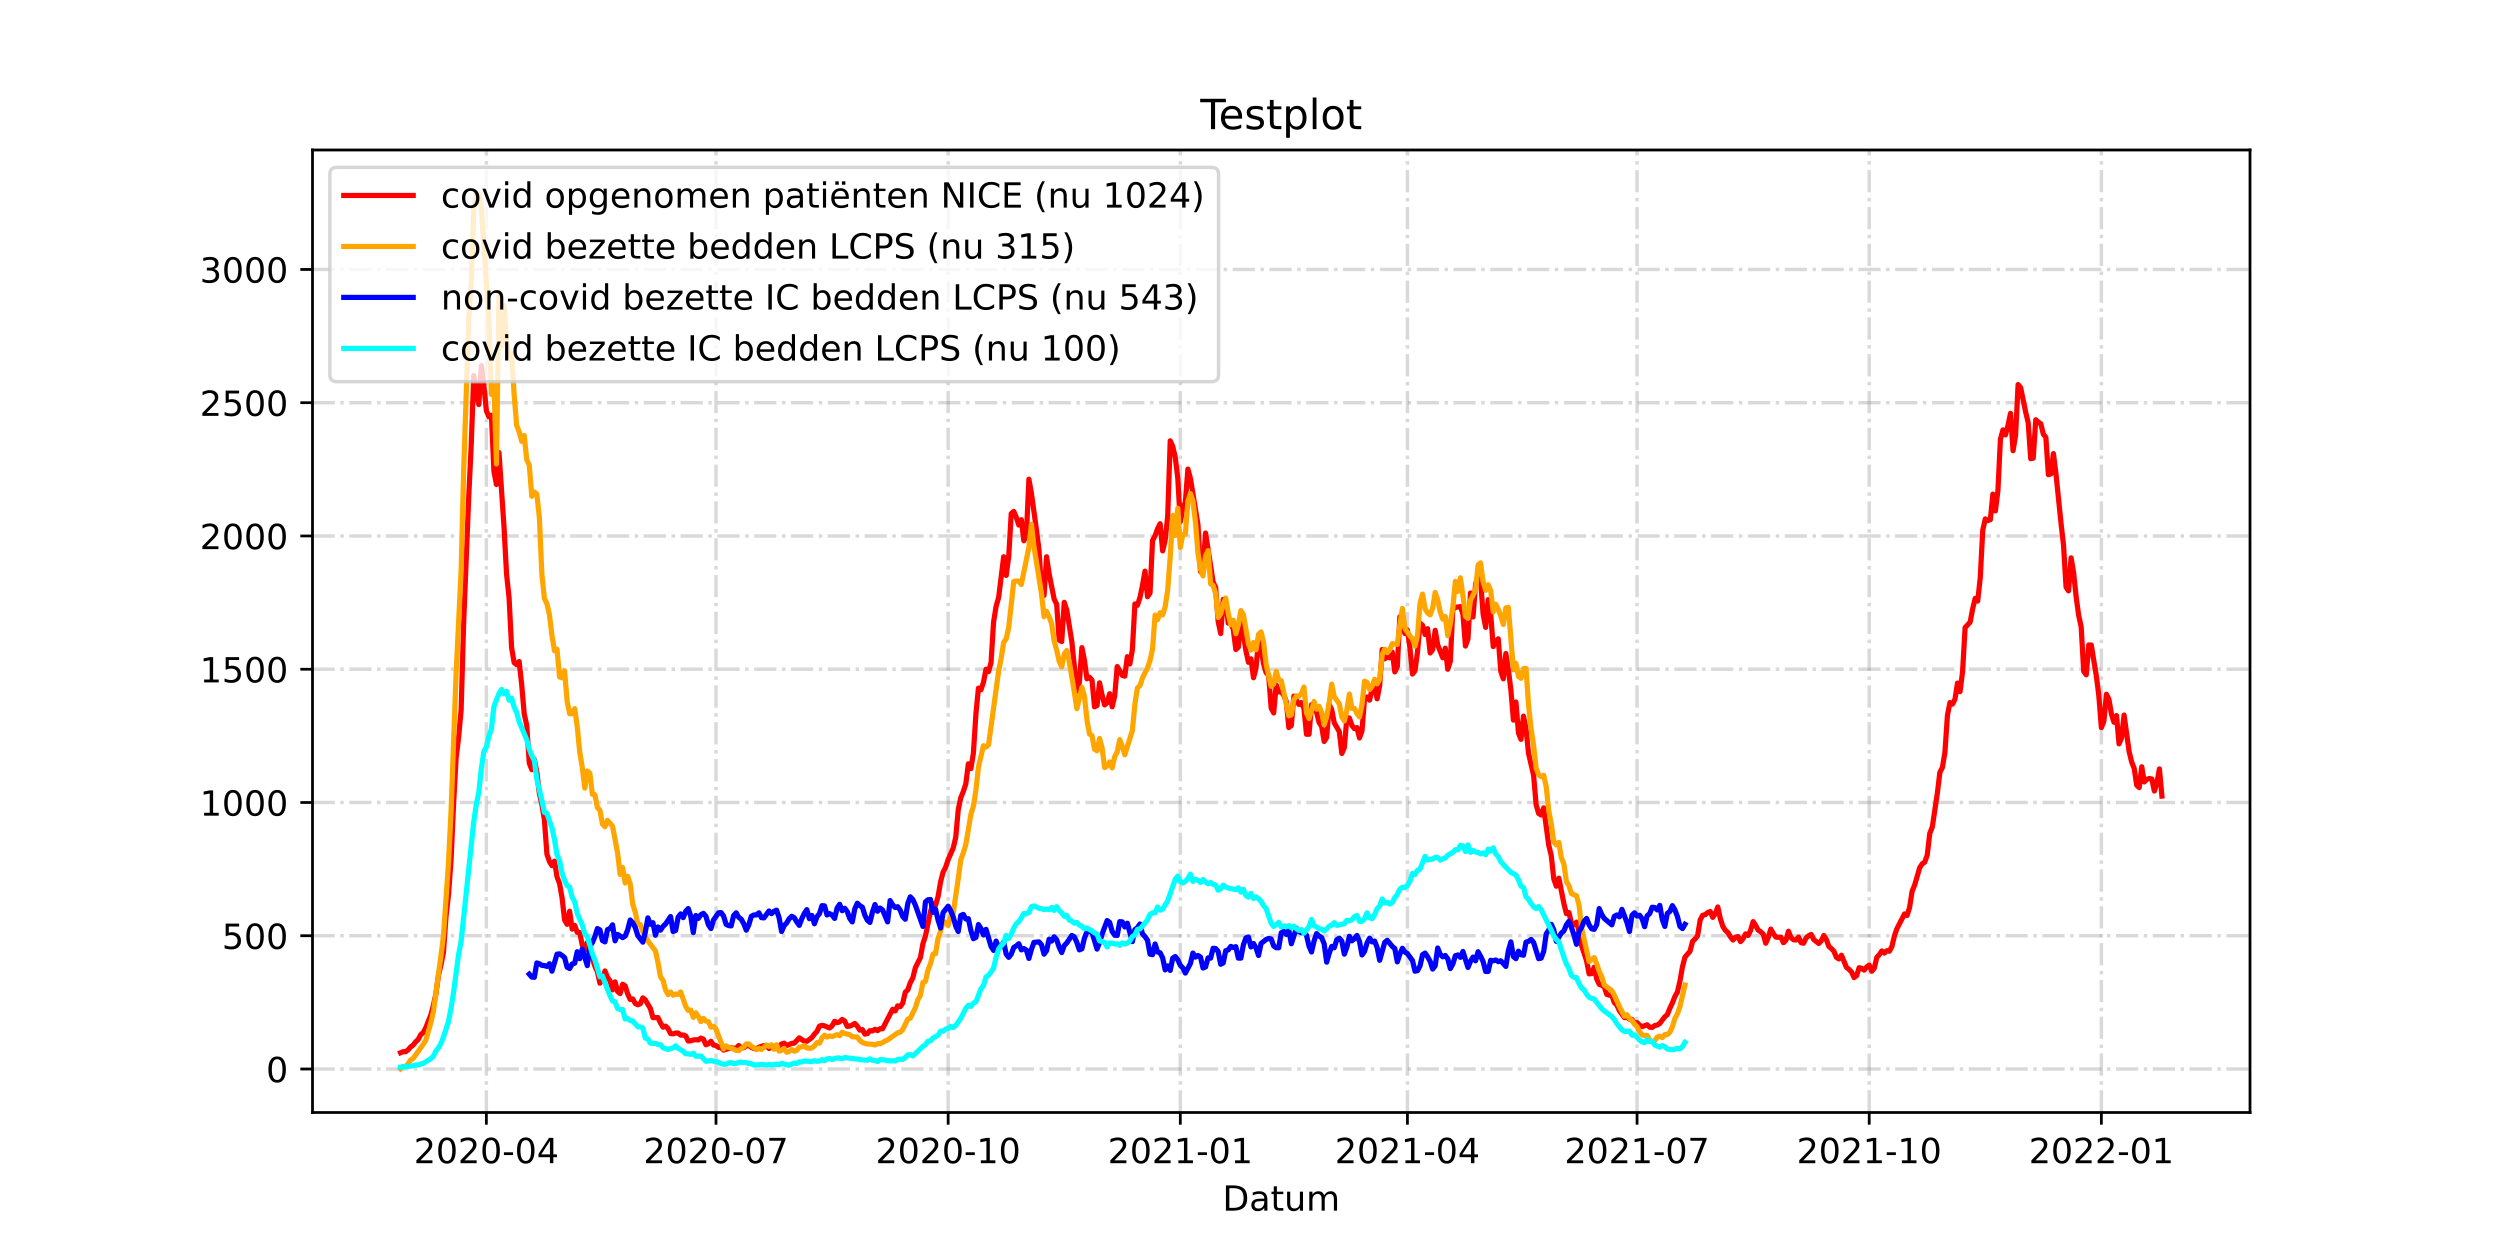 <?xml version="1.0" encoding="utf-8" standalone="no"?>
<!DOCTYPE svg PUBLIC "-//W3C//DTD SVG 1.1//EN"
  "http://www.w3.org/Graphics/SVG/1.1/DTD/svg11.dtd">
<!-- Created with matplotlib (https://matplotlib.org/) -->
<svg height="360pt" version="1.1" viewBox="0 0 720 360" width="720pt" xmlns="http://www.w3.org/2000/svg" xmlns:xlink="http://www.w3.org/1999/xlink">
 <defs>
  <style type="text/css">*{stroke-linecap:butt;stroke-linejoin:round;}</style>
 </defs>
 <g id="figure_1">
  <g id="patch_1">
   <path d="M 0 360 
L 720 360 
L 720 0 
L 0 0 
z
" style="fill:#ffffff;"/>
  </g>
  <g id="axes_1">
   <g id="patch_2">
    <path d="M 90 320.4 
L 648 320.4 
L 648 43.2 
L 90 43.2 
z
" style="fill:#ffffff;"/>
   </g>
   <g id="matplotlib.axis_1">
    <g id="xtick_1">
     <g id="line2d_1">
      <path clip-path="url(#pc8ac556b9a)" d="M 140.073 320.4 
L 140.073 43.2 
" style="fill:none;stroke:#808080;stroke-dasharray:6.4,1.6,1,1.6;stroke-dashoffset:0;stroke-opacity:0.3;"/>
     </g>
     <g id="line2d_2">
      <defs>
       <path d="M 0 0 
L 0 3.5 
" id="mb4c42d2287" style="stroke:#000000;stroke-width:0.8;"/>
      </defs>
      <g>
       <use style="stroke:#000000;stroke-width:0.8;" x="140.073" xlink:href="#mb4c42d2287" y="320.4"/>
      </g>
     </g>
     <g id="text_1">
      <!-- 2020-04 -->
      <g transform="translate(119.182 334.998)scale(0.1 -0.1)">
       <defs>
        <path d="M 19.188 8.297 
L 53.609 8.297 
L 53.609 0 
L 7.328 0 
L 7.328 8.297 
Q 12.938 14.109 22.625 23.891 
Q 32.328 33.688 34.812 36.531 
Q 39.547 41.844 41.422 45.531 
Q 43.312 49.219 43.312 52.781 
Q 43.312 58.594 39.234 62.25 
Q 35.156 65.922 28.609 65.922 
Q 23.969 65.922 18.812 64.312 
Q 13.672 62.703 7.812 59.422 
L 7.812 69.391 
Q 13.766 71.781 18.938 73 
Q 24.125 74.219 28.422 74.219 
Q 39.75 74.219 46.484 68.547 
Q 53.219 62.891 53.219 53.422 
Q 53.219 48.922 51.531 44.891 
Q 49.859 40.875 45.406 35.406 
Q 44.188 33.984 37.641 27.219 
Q 31.109 20.453 19.188 8.297 
z
" id="DejaVuSans-50"/>
        <path d="M 31.781 66.406 
Q 24.172 66.406 20.328 58.906 
Q 16.5 51.422 16.5 36.375 
Q 16.5 21.391 20.328 13.891 
Q 24.172 6.391 31.781 6.391 
Q 39.453 6.391 43.281 13.891 
Q 47.125 21.391 47.125 36.375 
Q 47.125 51.422 43.281 58.906 
Q 39.453 66.406 31.781 66.406 
z
M 31.781 74.219 
Q 44.047 74.219 50.516 64.516 
Q 56.984 54.828 56.984 36.375 
Q 56.984 17.969 50.516 8.266 
Q 44.047 -1.422 31.781 -1.422 
Q 19.531 -1.422 13.062 8.266 
Q 6.594 17.969 6.594 36.375 
Q 6.594 54.828 13.062 64.516 
Q 19.531 74.219 31.781 74.219 
z
" id="DejaVuSans-48"/>
        <path d="M 4.891 31.391 
L 31.203 31.391 
L 31.203 23.391 
L 4.891 23.391 
z
" id="DejaVuSans-45"/>
        <path d="M 37.797 64.312 
L 12.891 25.391 
L 37.797 25.391 
z
M 35.203 72.906 
L 47.609 72.906 
L 47.609 25.391 
L 58.016 25.391 
L 58.016 17.188 
L 47.609 17.188 
L 47.609 0 
L 37.797 0 
L 37.797 17.188 
L 4.891 17.188 
L 4.891 26.703 
z
" id="DejaVuSans-52"/>
       </defs>
       <use xlink:href="#DejaVuSans-50"/>
       <use x="63.623" xlink:href="#DejaVuSans-48"/>
       <use x="127.246" xlink:href="#DejaVuSans-50"/>
       <use x="190.869" xlink:href="#DejaVuSans-48"/>
       <use x="254.492" xlink:href="#DejaVuSans-45"/>
       <use x="290.576" xlink:href="#DejaVuSans-48"/>
       <use x="354.199" xlink:href="#DejaVuSans-52"/>
      </g>
     </g>
    </g>
    <g id="xtick_2">
     <g id="line2d_3">
      <path clip-path="url(#pc8ac556b9a)" d="M 206.208 320.4 
L 206.208 43.2 
" style="fill:none;stroke:#808080;stroke-dasharray:6.4,1.6,1,1.6;stroke-dashoffset:0;stroke-opacity:0.3;"/>
     </g>
     <g id="line2d_4">
      <g>
       <use style="stroke:#000000;stroke-width:0.8;" x="206.208" xlink:href="#mb4c42d2287" y="320.4"/>
      </g>
     </g>
     <g id="text_2">
      <!-- 2020-07 -->
      <g transform="translate(185.316 334.998)scale(0.1 -0.1)">
       <defs>
        <path d="M 8.203 72.906 
L 55.078 72.906 
L 55.078 68.703 
L 28.609 0 
L 18.312 0 
L 43.219 64.594 
L 8.203 64.594 
z
" id="DejaVuSans-55"/>
       </defs>
       <use xlink:href="#DejaVuSans-50"/>
       <use x="63.623" xlink:href="#DejaVuSans-48"/>
       <use x="127.246" xlink:href="#DejaVuSans-50"/>
       <use x="190.869" xlink:href="#DejaVuSans-48"/>
       <use x="254.492" xlink:href="#DejaVuSans-45"/>
       <use x="290.576" xlink:href="#DejaVuSans-48"/>
       <use x="354.199" xlink:href="#DejaVuSans-55"/>
      </g>
     </g>
    </g>
    <g id="xtick_3">
     <g id="line2d_5">
      <path clip-path="url(#pc8ac556b9a)" d="M 273.069 320.4 
L 273.069 43.2 
" style="fill:none;stroke:#808080;stroke-dasharray:6.4,1.6,1,1.6;stroke-dashoffset:0;stroke-opacity:0.3;"/>
     </g>
     <g id="line2d_6">
      <g>
       <use style="stroke:#000000;stroke-width:0.8;" x="273.069" xlink:href="#mb4c42d2287" y="320.4"/>
      </g>
     </g>
     <g id="text_3">
      <!-- 2020-10 -->
      <g transform="translate(252.177 334.998)scale(0.1 -0.1)">
       <defs>
        <path d="M 12.406 8.297 
L 28.516 8.297 
L 28.516 63.922 
L 10.984 60.406 
L 10.984 69.391 
L 28.422 72.906 
L 38.281 72.906 
L 38.281 8.297 
L 54.391 8.297 
L 54.391 0 
L 12.406 0 
z
" id="DejaVuSans-49"/>
       </defs>
       <use xlink:href="#DejaVuSans-50"/>
       <use x="63.623" xlink:href="#DejaVuSans-48"/>
       <use x="127.246" xlink:href="#DejaVuSans-50"/>
       <use x="190.869" xlink:href="#DejaVuSans-48"/>
       <use x="254.492" xlink:href="#DejaVuSans-45"/>
       <use x="290.576" xlink:href="#DejaVuSans-49"/>
       <use x="354.199" xlink:href="#DejaVuSans-48"/>
      </g>
     </g>
    </g>
    <g id="xtick_4">
     <g id="line2d_7">
      <path clip-path="url(#pc8ac556b9a)" d="M 339.93 320.4 
L 339.93 43.2 
" style="fill:none;stroke:#808080;stroke-dasharray:6.4,1.6,1,1.6;stroke-dashoffset:0;stroke-opacity:0.3;"/>
     </g>
     <g id="line2d_8">
      <g>
       <use style="stroke:#000000;stroke-width:0.8;" x="339.93" xlink:href="#mb4c42d2287" y="320.4"/>
      </g>
     </g>
     <g id="text_4">
      <!-- 2021-01 -->
      <g transform="translate(319.039 334.998)scale(0.1 -0.1)">
       <use xlink:href="#DejaVuSans-50"/>
       <use x="63.623" xlink:href="#DejaVuSans-48"/>
       <use x="127.246" xlink:href="#DejaVuSans-50"/>
       <use x="190.869" xlink:href="#DejaVuSans-49"/>
       <use x="254.492" xlink:href="#DejaVuSans-45"/>
       <use x="290.576" xlink:href="#DejaVuSans-48"/>
       <use x="354.199" xlink:href="#DejaVuSans-49"/>
      </g>
     </g>
    </g>
    <g id="xtick_5">
     <g id="line2d_9">
      <path clip-path="url(#pc8ac556b9a)" d="M 405.338 320.4 
L 405.338 43.2 
" style="fill:none;stroke:#808080;stroke-dasharray:6.4,1.6,1,1.6;stroke-dashoffset:0;stroke-opacity:0.3;"/>
     </g>
     <g id="line2d_10">
      <g>
       <use style="stroke:#000000;stroke-width:0.8;" x="405.338" xlink:href="#mb4c42d2287" y="320.4"/>
      </g>
     </g>
     <g id="text_5">
      <!-- 2021-04 -->
      <g transform="translate(384.446 334.998)scale(0.1 -0.1)">
       <use xlink:href="#DejaVuSans-50"/>
       <use x="63.623" xlink:href="#DejaVuSans-48"/>
       <use x="127.246" xlink:href="#DejaVuSans-50"/>
       <use x="190.869" xlink:href="#DejaVuSans-49"/>
       <use x="254.492" xlink:href="#DejaVuSans-45"/>
       <use x="290.576" xlink:href="#DejaVuSans-48"/>
       <use x="354.199" xlink:href="#DejaVuSans-52"/>
      </g>
     </g>
    </g>
    <g id="xtick_6">
     <g id="line2d_11">
      <path clip-path="url(#pc8ac556b9a)" d="M 471.472 320.4 
L 471.472 43.2 
" style="fill:none;stroke:#808080;stroke-dasharray:6.4,1.6,1,1.6;stroke-dashoffset:0;stroke-opacity:0.3;"/>
     </g>
     <g id="line2d_12">
      <g>
       <use style="stroke:#000000;stroke-width:0.8;" x="471.472" xlink:href="#mb4c42d2287" y="320.4"/>
      </g>
     </g>
     <g id="text_6">
      <!-- 2021-07 -->
      <g transform="translate(450.581 334.998)scale(0.1 -0.1)">
       <use xlink:href="#DejaVuSans-50"/>
       <use x="63.623" xlink:href="#DejaVuSans-48"/>
       <use x="127.246" xlink:href="#DejaVuSans-50"/>
       <use x="190.869" xlink:href="#DejaVuSans-49"/>
       <use x="254.492" xlink:href="#DejaVuSans-45"/>
       <use x="290.576" xlink:href="#DejaVuSans-48"/>
       <use x="354.199" xlink:href="#DejaVuSans-55"/>
      </g>
     </g>
    </g>
    <g id="xtick_7">
     <g id="line2d_13">
      <path clip-path="url(#pc8ac556b9a)" d="M 538.333 320.4 
L 538.333 43.2 
" style="fill:none;stroke:#808080;stroke-dasharray:6.4,1.6,1,1.6;stroke-dashoffset:0;stroke-opacity:0.3;"/>
     </g>
     <g id="line2d_14">
      <g>
       <use style="stroke:#000000;stroke-width:0.8;" x="538.333" xlink:href="#mb4c42d2287" y="320.4"/>
      </g>
     </g>
     <g id="text_7">
      <!-- 2021-10 -->
      <g transform="translate(517.442 334.998)scale(0.1 -0.1)">
       <use xlink:href="#DejaVuSans-50"/>
       <use x="63.623" xlink:href="#DejaVuSans-48"/>
       <use x="127.246" xlink:href="#DejaVuSans-50"/>
       <use x="190.869" xlink:href="#DejaVuSans-49"/>
       <use x="254.492" xlink:href="#DejaVuSans-45"/>
       <use x="290.576" xlink:href="#DejaVuSans-49"/>
       <use x="354.199" xlink:href="#DejaVuSans-48"/>
      </g>
     </g>
    </g>
    <g id="xtick_8">
     <g id="line2d_15">
      <path clip-path="url(#pc8ac556b9a)" d="M 605.194 320.4 
L 605.194 43.2 
" style="fill:none;stroke:#808080;stroke-dasharray:6.4,1.6,1,1.6;stroke-dashoffset:0;stroke-opacity:0.3;"/>
     </g>
     <g id="line2d_16">
      <g>
       <use style="stroke:#000000;stroke-width:0.8;" x="605.194" xlink:href="#mb4c42d2287" y="320.4"/>
      </g>
     </g>
     <g id="text_8">
      <!-- 2022-01 -->
      <g transform="translate(584.303 334.998)scale(0.1 -0.1)">
       <use xlink:href="#DejaVuSans-50"/>
       <use x="63.623" xlink:href="#DejaVuSans-48"/>
       <use x="127.246" xlink:href="#DejaVuSans-50"/>
       <use x="190.869" xlink:href="#DejaVuSans-50"/>
       <use x="254.492" xlink:href="#DejaVuSans-45"/>
       <use x="290.576" xlink:href="#DejaVuSans-48"/>
       <use x="354.199" xlink:href="#DejaVuSans-49"/>
      </g>
     </g>
    </g>
    <g id="text_9">
     <!-- Datum -->
     <g transform="translate(352.087 348.677)scale(0.1 -0.1)">
      <defs>
       <path d="M 19.672 64.797 
L 19.672 8.109 
L 31.594 8.109 
Q 46.688 8.109 53.688 14.938 
Q 60.688 21.781 60.688 36.531 
Q 60.688 51.172 53.688 57.984 
Q 46.688 64.797 31.594 64.797 
z
M 9.812 72.906 
L 30.078 72.906 
Q 51.266 72.906 61.172 64.094 
Q 71.094 55.281 71.094 36.531 
Q 71.094 17.672 61.125 8.828 
Q 51.172 0 30.078 0 
L 9.812 0 
z
" id="DejaVuSans-68"/>
       <path d="M 34.281 27.484 
Q 23.391 27.484 19.188 25 
Q 14.984 22.516 14.984 16.5 
Q 14.984 11.719 18.141 8.906 
Q 21.297 6.109 26.703 6.109 
Q 34.188 6.109 38.703 11.406 
Q 43.219 16.703 43.219 25.484 
L 43.219 27.484 
z
M 52.203 31.203 
L 52.203 0 
L 43.219 0 
L 43.219 8.297 
Q 40.141 3.328 35.547 0.953 
Q 30.953 -1.422 24.312 -1.422 
Q 15.922 -1.422 10.953 3.297 
Q 6 8.016 6 15.922 
Q 6 25.141 12.172 29.828 
Q 18.359 34.516 30.609 34.516 
L 43.219 34.516 
L 43.219 35.406 
Q 43.219 41.609 39.141 45 
Q 35.062 48.391 27.688 48.391 
Q 23 48.391 18.547 47.266 
Q 14.109 46.141 10.016 43.891 
L 10.016 52.203 
Q 14.938 54.109 19.578 55.047 
Q 24.219 56 28.609 56 
Q 40.484 56 46.344 49.844 
Q 52.203 43.703 52.203 31.203 
z
" id="DejaVuSans-97"/>
       <path d="M 18.312 70.219 
L 18.312 54.688 
L 36.812 54.688 
L 36.812 47.703 
L 18.312 47.703 
L 18.312 18.016 
Q 18.312 11.328 20.141 9.422 
Q 21.969 7.516 27.594 7.516 
L 36.812 7.516 
L 36.812 0 
L 27.594 0 
Q 17.188 0 13.234 3.875 
Q 9.281 7.766 9.281 18.016 
L 9.281 47.703 
L 2.688 47.703 
L 2.688 54.688 
L 9.281 54.688 
L 9.281 70.219 
z
" id="DejaVuSans-116"/>
       <path d="M 8.5 21.578 
L 8.5 54.688 
L 17.484 54.688 
L 17.484 21.922 
Q 17.484 14.156 20.5 10.266 
Q 23.531 6.391 29.594 6.391 
Q 36.859 6.391 41.078 11.031 
Q 45.312 15.672 45.312 23.688 
L 45.312 54.688 
L 54.297 54.688 
L 54.297 0 
L 45.312 0 
L 45.312 8.406 
Q 42.047 3.422 37.719 1 
Q 33.406 -1.422 27.688 -1.422 
Q 18.266 -1.422 13.375 4.438 
Q 8.5 10.297 8.5 21.578 
z
M 31.109 56 
z
" id="DejaVuSans-117"/>
       <path d="M 52 44.188 
Q 55.375 50.25 60.062 53.125 
Q 64.75 56 71.094 56 
Q 79.641 56 84.281 50.016 
Q 88.922 44.047 88.922 33.016 
L 88.922 0 
L 79.891 0 
L 79.891 32.719 
Q 79.891 40.578 77.094 44.375 
Q 74.312 48.188 68.609 48.188 
Q 61.625 48.188 57.562 43.547 
Q 53.516 38.922 53.516 30.906 
L 53.516 0 
L 44.484 0 
L 44.484 32.719 
Q 44.484 40.625 41.703 44.406 
Q 38.922 48.188 33.109 48.188 
Q 26.219 48.188 22.156 43.531 
Q 18.109 38.875 18.109 30.906 
L 18.109 0 
L 9.078 0 
L 9.078 54.688 
L 18.109 54.688 
L 18.109 46.188 
Q 21.188 51.219 25.484 53.609 
Q 29.781 56 35.688 56 
Q 41.656 56 45.828 52.969 
Q 50 49.953 52 44.188 
z
" id="DejaVuSans-109"/>
      </defs>
      <use xlink:href="#DejaVuSans-68"/>
      <use x="77.002" xlink:href="#DejaVuSans-97"/>
      <use x="138.281" xlink:href="#DejaVuSans-116"/>
      <use x="177.49" xlink:href="#DejaVuSans-117"/>
      <use x="240.869" xlink:href="#DejaVuSans-109"/>
     </g>
    </g>
   </g>
   <g id="matplotlib.axis_2">
    <g id="ytick_1">
     <g id="line2d_17">
      <path clip-path="url(#pc8ac556b9a)" d="M 90 307.877 
L 648 307.877 
" style="fill:none;stroke:#808080;stroke-dasharray:6.4,1.6,1,1.6;stroke-dashoffset:0;stroke-opacity:0.3;"/>
     </g>
     <g id="line2d_18">
      <defs>
       <path d="M 0 0 
L -3.5 0 
" id="md3cbf22f8c" style="stroke:#000000;stroke-width:0.8;"/>
      </defs>
      <g>
       <use style="stroke:#000000;stroke-width:0.8;" x="90" xlink:href="#md3cbf22f8c" y="307.877"/>
      </g>
     </g>
     <g id="text_10">
      <!-- 0 -->
      <g transform="translate(76.638 311.676)scale(0.1 -0.1)">
       <use xlink:href="#DejaVuSans-48"/>
      </g>
     </g>
    </g>
    <g id="ytick_2">
     <g id="line2d_19">
      <path clip-path="url(#pc8ac556b9a)" d="M 90 269.497 
L 648 269.497 
" style="fill:none;stroke:#808080;stroke-dasharray:6.4,1.6,1,1.6;stroke-dashoffset:0;stroke-opacity:0.3;"/>
     </g>
     <g id="line2d_20">
      <g>
       <use style="stroke:#000000;stroke-width:0.8;" x="90" xlink:href="#md3cbf22f8c" y="269.497"/>
      </g>
     </g>
     <g id="text_11">
      <!-- 500 -->
      <g transform="translate(63.913 273.296)scale(0.1 -0.1)">
       <defs>
        <path d="M 10.797 72.906 
L 49.516 72.906 
L 49.516 64.594 
L 19.828 64.594 
L 19.828 46.734 
Q 21.969 47.469 24.109 47.828 
Q 26.266 48.188 28.422 48.188 
Q 40.625 48.188 47.75 41.5 
Q 54.891 34.812 54.891 23.391 
Q 54.891 11.625 47.562 5.094 
Q 40.234 -1.422 26.906 -1.422 
Q 22.312 -1.422 17.547 -0.641 
Q 12.797 0.141 7.719 1.703 
L 7.719 11.625 
Q 12.109 9.234 16.797 8.062 
Q 21.484 6.891 26.703 6.891 
Q 35.156 6.891 40.078 11.328 
Q 45.016 15.766 45.016 23.391 
Q 45.016 31 40.078 35.438 
Q 35.156 39.891 26.703 39.891 
Q 22.75 39.891 18.812 39.016 
Q 14.891 38.141 10.797 36.281 
z
" id="DejaVuSans-53"/>
       </defs>
       <use xlink:href="#DejaVuSans-53"/>
       <use x="63.623" xlink:href="#DejaVuSans-48"/>
       <use x="127.246" xlink:href="#DejaVuSans-48"/>
      </g>
     </g>
    </g>
    <g id="ytick_3">
     <g id="line2d_21">
      <path clip-path="url(#pc8ac556b9a)" d="M 90 231.118 
L 648 231.118 
" style="fill:none;stroke:#808080;stroke-dasharray:6.4,1.6,1,1.6;stroke-dashoffset:0;stroke-opacity:0.3;"/>
     </g>
     <g id="line2d_22">
      <g>
       <use style="stroke:#000000;stroke-width:0.8;" x="90" xlink:href="#md3cbf22f8c" y="231.118"/>
      </g>
     </g>
     <g id="text_12">
      <!-- 1000 -->
      <g transform="translate(57.55 234.917)scale(0.1 -0.1)">
       <use xlink:href="#DejaVuSans-49"/>
       <use x="63.623" xlink:href="#DejaVuSans-48"/>
       <use x="127.246" xlink:href="#DejaVuSans-48"/>
       <use x="190.869" xlink:href="#DejaVuSans-48"/>
      </g>
     </g>
    </g>
    <g id="ytick_4">
     <g id="line2d_23">
      <path clip-path="url(#pc8ac556b9a)" d="M 90 192.738 
L 648 192.738 
" style="fill:none;stroke:#808080;stroke-dasharray:6.4,1.6,1,1.6;stroke-dashoffset:0;stroke-opacity:0.3;"/>
     </g>
     <g id="line2d_24">
      <g>
       <use style="stroke:#000000;stroke-width:0.8;" x="90" xlink:href="#md3cbf22f8c" y="192.738"/>
      </g>
     </g>
     <g id="text_13">
      <!-- 1500 -->
      <g transform="translate(57.55 196.537)scale(0.1 -0.1)">
       <use xlink:href="#DejaVuSans-49"/>
       <use x="63.623" xlink:href="#DejaVuSans-53"/>
       <use x="127.246" xlink:href="#DejaVuSans-48"/>
       <use x="190.869" xlink:href="#DejaVuSans-48"/>
      </g>
     </g>
    </g>
    <g id="ytick_5">
     <g id="line2d_25">
      <path clip-path="url(#pc8ac556b9a)" d="M 90 154.359 
L 648 154.359 
" style="fill:none;stroke:#808080;stroke-dasharray:6.4,1.6,1,1.6;stroke-dashoffset:0;stroke-opacity:0.3;"/>
     </g>
     <g id="line2d_26">
      <g>
       <use style="stroke:#000000;stroke-width:0.8;" x="90" xlink:href="#md3cbf22f8c" y="154.359"/>
      </g>
     </g>
     <g id="text_14">
      <!-- 2000 -->
      <g transform="translate(57.55 158.158)scale(0.1 -0.1)">
       <use xlink:href="#DejaVuSans-50"/>
       <use x="63.623" xlink:href="#DejaVuSans-48"/>
       <use x="127.246" xlink:href="#DejaVuSans-48"/>
       <use x="190.869" xlink:href="#DejaVuSans-48"/>
      </g>
     </g>
    </g>
    <g id="ytick_6">
     <g id="line2d_27">
      <path clip-path="url(#pc8ac556b9a)" d="M 90 115.979 
L 648 115.979 
" style="fill:none;stroke:#808080;stroke-dasharray:6.4,1.6,1,1.6;stroke-dashoffset:0;stroke-opacity:0.3;"/>
     </g>
     <g id="line2d_28">
      <g>
       <use style="stroke:#000000;stroke-width:0.8;" x="90" xlink:href="#md3cbf22f8c" y="115.979"/>
      </g>
     </g>
     <g id="text_15">
      <!-- 2500 -->
      <g transform="translate(57.55 119.778)scale(0.1 -0.1)">
       <use xlink:href="#DejaVuSans-50"/>
       <use x="63.623" xlink:href="#DejaVuSans-53"/>
       <use x="127.246" xlink:href="#DejaVuSans-48"/>
       <use x="190.869" xlink:href="#DejaVuSans-48"/>
      </g>
     </g>
    </g>
    <g id="ytick_7">
     <g id="line2d_29">
      <path clip-path="url(#pc8ac556b9a)" d="M 90 77.6 
L 648 77.6 
" style="fill:none;stroke:#808080;stroke-dasharray:6.4,1.6,1,1.6;stroke-dashoffset:0;stroke-opacity:0.3;"/>
     </g>
     <g id="line2d_30">
      <g>
       <use style="stroke:#000000;stroke-width:0.8;" x="90" xlink:href="#md3cbf22f8c" y="77.6"/>
      </g>
     </g>
     <g id="text_16">
      <!-- 3000 -->
      <g transform="translate(57.55 81.399)scale(0.1 -0.1)">
       <defs>
        <path d="M 40.578 39.312 
Q 47.656 37.797 51.625 33 
Q 55.609 28.219 55.609 21.188 
Q 55.609 10.406 48.188 4.484 
Q 40.766 -1.422 27.094 -1.422 
Q 22.516 -1.422 17.656 -0.516 
Q 12.797 0.391 7.625 2.203 
L 7.625 11.719 
Q 11.719 9.328 16.594 8.109 
Q 21.484 6.891 26.812 6.891 
Q 36.078 6.891 40.938 10.547 
Q 45.797 14.203 45.797 21.188 
Q 45.797 27.641 41.281 31.266 
Q 36.766 34.906 28.719 34.906 
L 20.219 34.906 
L 20.219 43.016 
L 29.109 43.016 
Q 36.375 43.016 40.234 45.922 
Q 44.094 48.828 44.094 54.297 
Q 44.094 59.906 40.109 62.906 
Q 36.141 65.922 28.719 65.922 
Q 24.656 65.922 20.016 65.031 
Q 15.375 64.156 9.812 62.312 
L 9.812 71.094 
Q 15.438 72.656 20.344 73.438 
Q 25.25 74.219 29.594 74.219 
Q 40.828 74.219 47.359 69.109 
Q 53.906 64.016 53.906 55.328 
Q 53.906 49.266 50.438 45.094 
Q 46.969 40.922 40.578 39.312 
z
" id="DejaVuSans-51"/>
       </defs>
       <use xlink:href="#DejaVuSans-51"/>
       <use x="63.623" xlink:href="#DejaVuSans-48"/>
       <use x="127.246" xlink:href="#DejaVuSans-48"/>
       <use x="190.869" xlink:href="#DejaVuSans-48"/>
      </g>
     </g>
    </g>
   </g>
   <g id="line2d_31">
    <path clip-path="url(#pc8ac556b9a)" d="M 115.364 303.194 
L 116.09 302.887 
L 116.817 302.887 
L 117.544 302.35 
L 118.271 301.506 
L 118.997 300.968 
L 119.724 300.047 
L 120.451 299.357 
L 121.178 297.975 
L 121.904 297.361 
L 122.631 295.979 
L 124.085 292.295 
L 124.811 289.531 
L 125.538 286.231 
L 126.265 280.934 
L 126.992 277.941 
L 127.718 274.256 
L 128.445 264.047 
L 129.172 257.6 
L 129.899 247.774 
L 130.625 231.732 
L 131.352 218.452 
L 132.079 212.312 
L 132.806 204.482 
L 133.532 179.382 
L 134.986 143.229 
L 135.713 128.184 
L 136.439 108.15 
L 137.166 112.909 
L 137.893 116.516 
L 138.62 105.31 
L 139.346 110.913 
L 140.073 118.282 
L 140.8 120.047 
L 141.527 119.587 
L 142.253 135.783 
L 142.98 139.544 
L 143.707 130.333 
L 145.16 151.826 
L 145.887 165.335 
L 146.614 172.167 
L 147.341 186.521 
L 148.067 190.819 
L 148.794 191.433 
L 149.521 190.512 
L 150.248 197.19 
L 150.974 205.634 
L 151.701 208.858 
L 152.428 219.757 
L 153.155 221.676 
L 153.881 218.759 
L 154.608 222.367 
L 155.335 228.508 
L 156.062 231.732 
L 156.788 236.107 
L 157.515 246.009 
L 158.242 248.158 
L 158.969 249.31 
L 159.695 248.005 
L 160.422 252.533 
L 161.149 254.452 
L 161.876 258.597 
L 162.603 264.968 
L 163.329 266.197 
L 164.056 262.435 
L 164.783 267.578 
L 165.51 266.504 
L 166.236 268.499 
L 166.963 268.576 
L 167.69 272.261 
L 168.417 273.642 
L 169.143 271.416 
L 171.324 278.248 
L 172.05 279.86 
L 172.777 283.16 
L 173.504 282.086 
L 174.231 279.629 
L 174.957 281.472 
L 175.684 282.47 
L 176.411 285.079 
L 177.138 282.777 
L 177.864 285.54 
L 178.591 286.154 
L 179.318 283.467 
L 180.045 283.928 
L 180.771 286.231 
L 181.498 287.843 
L 182.225 287.689 
L 182.952 288.994 
L 183.678 289.378 
L 184.405 289.071 
L 185.132 287.382 
L 185.859 287.996 
L 187.312 290.452 
L 188.039 293.062 
L 189.492 293.062 
L 190.219 294.597 
L 190.946 295.826 
L 191.673 295.519 
L 192.399 296.209 
L 193.126 297.668 
L 193.853 297.745 
L 194.58 297.514 
L 195.306 297.514 
L 196.033 298.128 
L 196.76 298.052 
L 197.487 298.359 
L 198.213 299.817 
L 198.94 299.74 
L 199.667 299.51 
L 200.394 299.433 
L 201.12 299.51 
L 201.847 298.973 
L 202.574 299.28 
L 203.301 300.892 
L 204.027 300.585 
L 204.754 299.894 
L 205.481 300.968 
L 206.208 301.122 
L 206.934 301.659 
L 207.661 301.659 
L 208.388 302.427 
L 210.568 301.736 
L 211.295 301.89 
L 212.022 301.89 
L 212.748 301.122 
L 213.475 301.736 
L 214.202 301.736 
L 214.929 301.199 
L 215.655 301.122 
L 216.382 301.659 
L 217.109 301.966 
L 217.836 302.12 
L 218.562 301.583 
L 220.016 301.122 
L 220.743 301.122 
L 221.469 301.966 
L 222.196 301.506 
L 222.923 301.659 
L 224.376 301.275 
L 225.103 300.661 
L 225.83 300.431 
L 226.557 301.122 
L 228.01 300.508 
L 228.737 300.431 
L 230.19 298.896 
L 230.917 299.433 
L 231.644 299.817 
L 232.371 299.894 
L 233.824 298.819 
L 234.551 297.821 
L 235.278 297.054 
L 236.004 295.519 
L 236.731 295.288 
L 237.458 295.442 
L 238.911 296.056 
L 239.638 295.442 
L 240.365 294.137 
L 241.092 294.521 
L 241.818 294.29 
L 242.545 293.6 
L 243.272 294.06 
L 243.999 295.595 
L 244.725 295.519 
L 245.452 295.212 
L 246.179 294.751 
L 246.906 295.519 
L 247.632 296.67 
L 248.359 296.516 
L 249.086 297.821 
L 249.813 297.668 
L 250.539 296.823 
L 251.266 296.9 
L 251.993 296.44 
L 252.72 296.823 
L 253.446 296.286 
L 254.173 296.286 
L 257.08 290.683 
L 257.807 291.143 
L 258.534 289.685 
L 259.26 289.915 
L 259.987 288.917 
L 260.714 285.77 
L 261.441 285.079 
L 262.167 283.007 
L 262.894 281.625 
L 263.621 278.708 
L 265.074 275.791 
L 265.801 271.8 
L 266.528 269.574 
L 267.982 262.512 
L 268.708 260.363 
L 269.435 260.747 
L 270.162 258.214 
L 270.889 253.992 
L 271.615 251.152 
L 272.342 249.77 
L 273.069 247.544 
L 274.522 244.243 
L 275.249 241.173 
L 275.976 233.19 
L 276.703 229.736 
L 277.429 227.971 
L 278.156 225.745 
L 278.883 219.988 
L 279.61 221.369 
L 280.336 216.917 
L 281.063 205.634 
L 281.79 198.188 
L 282.517 198.649 
L 283.243 196.499 
L 283.97 192.738 
L 284.697 193.429 
L 285.424 190.819 
L 286.15 179.152 
L 286.877 174.623 
L 287.604 172.09 
L 289.057 160.346 
L 289.784 165.719 
L 290.511 160.269 
L 291.238 147.911 
L 291.964 147.297 
L 292.691 148.986 
L 293.418 151.212 
L 294.145 149.676 
L 294.871 155.74 
L 295.598 154.052 
L 296.325 138.009 
L 297.052 142.077 
L 298.505 152.67 
L 299.232 158.427 
L 299.959 169.941 
L 300.685 171.476 
L 301.412 160.346 
L 302.139 165.182 
L 303.592 172.551 
L 304.319 174.009 
L 305.046 184.371 
L 305.773 184.755 
L 306.499 173.472 
L 307.226 175.698 
L 308.68 184.755 
L 310.133 199.109 
L 310.86 196.499 
L 311.587 186.521 
L 312.313 190.128 
L 313.04 195.501 
L 313.767 195.041 
L 314.494 195.885 
L 315.22 203.561 
L 315.947 203.177 
L 316.674 196.653 
L 317.401 200.184 
L 318.127 203.024 
L 318.854 202.41 
L 319.581 199.8 
L 320.308 203.561 
L 321.034 200.414 
L 321.761 191.971 
L 322.488 193.122 
L 323.215 194.504 
L 323.941 194.734 
L 324.668 189.13 
L 325.395 191.203 
L 326.122 187.135 
L 326.848 173.932 
L 327.575 174.316 
L 328.302 172.09 
L 329.029 168.636 
L 329.755 164.491 
L 330.482 171.86 
L 331.209 170.785 
L 331.936 155.664 
L 332.662 154.282 
L 333.389 152.286 
L 334.116 150.828 
L 334.843 158.657 
L 335.569 155.587 
L 336.296 148.678 
L 337.023 126.956 
L 337.75 128.568 
L 338.476 131.715 
L 339.203 137.779 
L 339.93 150.29 
L 340.657 146.452 
L 341.383 144.61 
L 342.11 135.092 
L 342.837 137.779 
L 345.017 151.135 
L 345.744 164.644 
L 346.471 163.877 
L 347.197 153.514 
L 348.651 162.879 
L 349.378 167.638 
L 350.104 169.173 
L 350.831 178.998 
L 351.558 182.452 
L 352.285 172.627 
L 353.011 173.625 
L 353.738 179.459 
L 354.465 179.459 
L 355.192 181.301 
L 355.918 187.058 
L 356.645 186.367 
L 357.372 178.998 
L 358.099 182.529 
L 358.825 187.442 
L 359.552 190.742 
L 360.279 189.745 
L 361.006 195.194 
L 361.732 192.431 
L 362.459 184.295 
L 363.186 186.828 
L 363.913 191.203 
L 364.639 193.736 
L 365.366 194.427 
L 366.093 203.945 
L 366.82 205.327 
L 367.546 197.267 
L 368.273 199.263 
L 369 199.263 
L 369.727 200.261 
L 370.454 202.026 
L 371.18 209.548 
L 371.907 208.934 
L 372.634 200.491 
L 374.087 202.87 
L 374.814 202.333 
L 375.541 204.022 
L 376.268 211.467 
L 376.994 211.467 
L 377.721 202.947 
L 378.448 203.868 
L 379.175 205.096 
L 379.901 208.09 
L 380.628 209.165 
L 381.355 213.54 
L 382.082 212.388 
L 382.808 202.87 
L 383.535 204.406 
L 384.262 208.167 
L 385.715 210.7 
L 386.442 216.994 
L 387.169 215.305 
L 387.896 206.708 
L 388.622 206.785 
L 389.349 208.934 
L 390.076 209.855 
L 390.803 209.548 
L 391.529 212.542 
L 392.256 210.47 
L 392.983 201.258 
L 393.71 200.721 
L 394.436 201.642 
L 395.163 198.418 
L 395.89 197.881 
L 396.617 201.258 
L 397.343 197.42 
L 398.07 187.058 
L 398.797 189.745 
L 399.524 189.13 
L 400.25 189.438 
L 400.977 187.826 
L 401.704 193.506 
L 402.431 191.971 
L 403.157 177.617 
L 403.884 179.229 
L 404.611 182.452 
L 405.338 181.455 
L 406.064 186.674 
L 406.791 194.12 
L 407.518 193.199 
L 408.245 187.749 
L 408.971 179.459 
L 409.698 180.073 
L 410.425 182.759 
L 411.152 181.071 
L 411.878 188.056 
L 412.605 187.135 
L 413.332 181.531 
L 414.059 185.753 
L 415.512 189.438 
L 416.239 186.674 
L 416.966 192.738 
L 417.692 190.435 
L 418.419 175.391 
L 419.146 174.93 
L 420.599 174.7 
L 421.326 176.849 
L 422.053 186.06 
L 422.78 183.988 
L 423.506 170.785 
L 424.233 177.693 
L 424.96 168.329 
L 425.687 165.642 
L 426.413 167.254 
L 427.14 176.926 
L 427.867 180.687 
L 428.594 172.704 
L 429.32 176.926 
L 430.047 186.214 
L 430.774 184.755 
L 431.501 183.988 
L 432.227 193.352 
L 432.954 195.501 
L 433.681 188.209 
L 434.408 192.815 
L 435.134 198.725 
L 435.861 207.399 
L 436.588 202.18 
L 437.315 211.084 
L 438.041 212.926 
L 438.768 206.248 
L 439.495 209.932 
L 440.222 216.994 
L 441.675 223.288 
L 442.402 231.732 
L 443.129 234.265 
L 443.855 234.725 
L 444.582 232.653 
L 446.036 243.399 
L 446.762 246.393 
L 447.489 253.148 
L 448.216 255.22 
L 448.943 252.917 
L 450.396 260.209 
L 451.123 263.126 
L 451.85 262.819 
L 452.576 265.89 
L 453.303 266.35 
L 454.03 265.583 
L 454.757 268.116 
L 455.483 272.337 
L 456.937 276.713 
L 457.664 280.474 
L 458.39 280.397 
L 459.117 278.555 
L 459.844 281.932 
L 460.571 283.467 
L 461.297 283.774 
L 462.024 284.235 
L 462.751 286.384 
L 463.478 286.614 
L 464.204 286.614 
L 464.931 288.764 
L 465.658 289.455 
L 466.385 291.067 
L 467.838 293.062 
L 468.565 292.986 
L 469.292 293.523 
L 470.018 293.6 
L 470.745 294.674 
L 471.472 294.521 
L 472.199 295.212 
L 472.926 295.672 
L 474.379 295.135 
L 475.106 295.826 
L 475.833 295.902 
L 476.559 295.365 
L 477.286 295.212 
L 478.013 294.751 
L 479.466 292.832 
L 480.193 292.218 
L 480.92 290.376 
L 481.647 288.841 
L 482.373 286.998 
L 483.1 285.693 
L 483.827 282.546 
L 484.554 278.401 
L 485.28 275.638 
L 486.734 273.949 
L 487.461 271.109 
L 488.187 270.418 
L 488.914 269.497 
L 489.641 264.968 
L 490.368 263.587 
L 491.094 263.433 
L 491.821 262.819 
L 492.548 262.512 
L 493.275 264.201 
L 494.001 263.126 
L 494.728 261.207 
L 495.455 264.585 
L 496.182 266.811 
L 496.908 267.962 
L 497.635 268.576 
L 498.362 269.804 
L 499.089 270.725 
L 499.815 269.881 
L 500.542 269.728 
L 501.269 271.186 
L 501.996 270.342 
L 502.722 268.96 
L 503.449 269.42 
L 504.176 267.962 
L 504.903 265.429 
L 505.629 266.504 
L 506.356 267.885 
L 507.083 268.346 
L 507.81 269.037 
L 508.536 271.646 
L 509.263 269.958 
L 509.99 267.578 
L 510.717 268.883 
L 511.443 269.881 
L 512.17 269.958 
L 512.897 269.881 
L 513.624 271.493 
L 514.35 270.802 
L 515.077 268.192 
L 515.804 270.035 
L 516.531 270.649 
L 517.257 270.725 
L 517.984 269.881 
L 518.711 271.493 
L 519.438 271.646 
L 520.164 270.111 
L 520.891 269.497 
L 521.618 269.113 
L 522.345 270.572 
L 523.798 271.723 
L 524.525 270.956 
L 525.252 269.42 
L 525.978 270.572 
L 526.705 272.568 
L 527.432 273.182 
L 528.159 273.949 
L 528.885 275.715 
L 529.612 276.175 
L 530.339 275.101 
L 531.792 278.632 
L 532.519 279.169 
L 533.246 279.936 
L 533.973 281.548 
L 534.699 281.011 
L 535.426 278.708 
L 536.153 278.862 
L 536.88 279.399 
L 537.606 278.478 
L 538.333 277.941 
L 539.06 279.706 
L 539.787 278.862 
L 540.513 275.715 
L 541.24 274.947 
L 541.967 273.872 
L 542.694 274.487 
L 543.42 273.796 
L 544.147 273.949 
L 544.874 272.568 
L 545.601 269.497 
L 546.327 267.425 
L 548.508 263.203 
L 549.234 263.664 
L 549.961 261.361 
L 550.688 256.678 
L 551.415 254.913 
L 552.868 249.924 
L 553.595 248.772 
L 554.322 248.312 
L 555.048 246.239 
L 555.775 240.022 
L 556.502 238.18 
L 557.955 228.431 
L 558.682 222.444 
L 559.409 221.062 
L 560.136 216.687 
L 560.862 206.017 
L 561.589 202.333 
L 562.316 202.794 
L 563.043 201.335 
L 563.769 196.73 
L 564.496 199.186 
L 565.223 193.429 
L 565.95 180.764 
L 567.403 179.152 
L 568.13 175.314 
L 568.857 172.32 
L 569.583 173.088 
L 570.31 166.41 
L 571.037 152.67 
L 571.764 149.446 
L 572.49 149.907 
L 573.217 149.676 
L 573.944 142.307 
L 574.671 147.143 
L 575.397 141.386 
L 576.124 126.495 
L 576.851 123.809 
L 577.578 125.267 
L 578.305 122.504 
L 579.031 119.049 
L 579.758 129.796 
L 580.485 125.42 
L 581.212 110.759 
L 581.938 111.604 
L 583.392 118.666 
L 584.119 121.736 
L 584.845 132.099 
L 585.572 131.945 
L 586.299 120.892 
L 587.026 121.583 
L 587.752 122.043 
L 588.479 125.037 
L 589.206 125.958 
L 589.933 136.704 
L 590.659 136.474 
L 591.386 130.64 
L 592.113 136.397 
L 593.566 150.597 
L 594.293 156.968 
L 595.02 169.096 
L 595.747 170.171 
L 596.473 160.653 
L 597.2 164.951 
L 597.927 171.86 
L 598.654 177.233 
L 599.38 180.533 
L 600.107 193.352 
L 600.834 194.35 
L 601.561 185.753 
L 602.287 185.753 
L 603.741 194.657 
L 604.468 200.414 
L 605.194 209.548 
L 605.921 207.706 
L 606.648 199.954 
L 607.375 201.412 
L 608.101 205.71 
L 608.828 208.013 
L 609.555 206.094 
L 610.282 214.231 
L 611.008 212.542 
L 611.735 205.941 
L 613.189 216.457 
L 613.915 219.45 
L 614.642 221.293 
L 615.369 226.128 
L 616.096 226.819 
L 616.822 220.832 
L 617.549 225.207 
L 618.276 224.44 
L 619.003 224.209 
L 619.729 224.363 
L 620.456 227.817 
L 621.183 225.514 
L 621.91 221.446 
L 622.636 229.275 
L 622.636 229.275 
" style="fill:none;stroke:#ff0000;stroke-linecap:square;stroke-width:1.5;"/>
   </g>
   <g id="line2d_32">
    <path clip-path="url(#pc8ac556b9a)" d="M 115.364 307.8 
L 116.09 307.186 
L 116.817 307.109 
L 117.544 306.342 
L 118.271 305.267 
L 118.997 304.806 
L 121.904 300.738 
L 122.631 299.587 
L 124.085 294.521 
L 124.811 291.374 
L 126.992 275.331 
L 127.718 269.497 
L 129.172 248.388 
L 129.899 233.728 
L 131.352 194.12 
L 132.806 164.261 
L 133.532 135.629 
L 134.986 92.107 
L 135.713 81.284 
L 136.439 60.252 
L 137.166 55.8 
L 137.893 55.8 
L 138.62 59.791 
L 140.8 92.414 
L 141.527 113.6 
L 142.253 110.606 
L 142.98 133.634 
L 143.707 84.354 
L 144.434 99.629 
L 145.16 88.039 
L 145.887 98.094 
L 146.614 102.546 
L 147.341 101.779 
L 148.067 113.523 
L 148.794 122.504 
L 149.521 124.346 
L 150.248 127.109 
L 150.974 125.42 
L 151.701 132.406 
L 152.428 133.941 
L 153.155 142.922 
L 153.881 141.693 
L 154.608 142.307 
L 155.335 149.062 
L 156.062 165.412 
L 156.788 172.397 
L 157.515 173.855 
L 158.242 177.079 
L 158.969 183.067 
L 159.695 187.442 
L 160.422 186.981 
L 161.149 194.964 
L 161.876 195.194 
L 162.603 193.199 
L 163.329 201.949 
L 164.056 205.557 
L 164.783 205.557 
L 165.51 204.099 
L 166.236 209.165 
L 166.963 216.61 
L 167.69 220.986 
L 168.417 226.973 
L 169.143 222.06 
L 169.87 222.674 
L 170.597 228.738 
L 171.324 228.892 
L 172.05 232.576 
L 172.777 233.344 
L 173.504 237.335 
L 174.231 238.103 
L 174.957 236.261 
L 176.411 237.949 
L 177.864 245.625 
L 178.591 251.843 
L 179.318 249.847 
L 180.045 254.299 
L 180.771 252.38 
L 181.498 254.529 
L 182.225 260.44 
L 182.952 262.666 
L 183.678 266.12 
L 184.405 266.273 
L 185.132 268.269 
L 185.859 269.804 
L 186.585 270.956 
L 188.766 273.872 
L 189.492 277.173 
L 190.219 281.318 
L 190.946 282.316 
L 191.673 285.079 
L 192.399 286.461 
L 193.126 285.693 
L 193.853 286.614 
L 194.58 286.307 
L 195.306 286.384 
L 196.033 285.693 
L 197.487 289.838 
L 198.213 290.99 
L 198.94 290.913 
L 199.667 292.986 
L 200.394 291.681 
L 201.12 292.755 
L 201.847 294.214 
L 202.574 293.293 
L 203.301 294.06 
L 204.027 294.214 
L 204.754 295.826 
L 205.481 295.595 
L 206.208 296.363 
L 208.388 302.12 
L 209.115 301.199 
L 209.841 301.659 
L 210.568 301.813 
L 212.022 302.504 
L 212.748 302.58 
L 213.475 301.966 
L 214.202 301.506 
L 214.929 300.661 
L 215.655 300.661 
L 216.382 301.352 
L 217.109 301.736 
L 217.836 302.273 
L 218.562 301.89 
L 219.289 302.273 
L 220.743 300.968 
L 221.469 301.352 
L 222.196 300.892 
L 222.923 302.197 
L 223.65 300.892 
L 224.376 302.734 
L 225.103 302.504 
L 225.83 301.966 
L 226.557 303.041 
L 227.283 302.811 
L 228.01 302.273 
L 228.737 302.734 
L 229.464 302.504 
L 230.19 301.583 
L 230.917 301.506 
L 231.644 301.122 
L 232.371 301.813 
L 233.097 301.89 
L 233.824 301.813 
L 234.551 301.199 
L 235.278 300.278 
L 236.004 300.431 
L 236.731 298.896 
L 237.458 298.128 
L 238.185 298.666 
L 238.911 298.359 
L 239.638 298.512 
L 241.092 297.975 
L 241.818 298.282 
L 242.545 297.284 
L 243.272 297.668 
L 244.725 297.975 
L 245.452 298.589 
L 246.906 298.666 
L 247.632 299.664 
L 248.359 300.201 
L 249.086 300.508 
L 249.813 300.661 
L 251.266 300.738 
L 251.993 300.968 
L 252.72 300.585 
L 253.446 300.585 
L 254.173 300.278 
L 254.9 299.817 
L 255.627 299.51 
L 258.534 297.438 
L 259.26 297.284 
L 259.987 296.516 
L 261.441 293.523 
L 262.167 293.216 
L 263.621 290.222 
L 264.348 287.919 
L 265.074 286.691 
L 265.801 282.93 
L 266.528 282.623 
L 267.255 279.399 
L 267.982 277.557 
L 268.708 274.794 
L 269.435 274.64 
L 270.162 270.265 
L 270.889 268.116 
L 271.615 265.583 
L 272.342 265.583 
L 273.069 266.504 
L 273.796 263.894 
L 274.522 262.973 
L 275.976 252.994 
L 276.703 247.621 
L 277.429 245.625 
L 278.156 243.246 
L 279.61 234.572 
L 280.336 232.192 
L 281.063 227.587 
L 281.79 220.909 
L 283.243 214.768 
L 283.97 215.152 
L 284.697 214.538 
L 287.604 193.275 
L 288.331 189.668 
L 289.057 184.986 
L 289.784 183.988 
L 290.511 180.687 
L 291.964 167.484 
L 292.691 167.331 
L 293.418 167.331 
L 294.145 168.329 
L 296.325 157.583 
L 297.052 150.981 
L 297.778 157.429 
L 299.232 166.487 
L 299.959 171.092 
L 300.685 177.617 
L 301.412 176.081 
L 302.139 177.617 
L 302.866 179.612 
L 303.592 184.602 
L 304.319 187.212 
L 305.046 190.435 
L 305.773 192.047 
L 306.499 188.363 
L 307.226 187.365 
L 307.953 190.589 
L 309.406 199.339 
L 310.133 204.099 
L 311.587 197.958 
L 312.313 200.491 
L 313.04 207.322 
L 313.767 211.391 
L 314.494 211.851 
L 315.22 215.766 
L 315.947 216.226 
L 316.674 212.696 
L 317.401 215.382 
L 318.127 221.062 
L 318.854 220.602 
L 319.581 219.45 
L 320.308 221.139 
L 321.034 217.915 
L 321.761 216.533 
L 322.488 213.003 
L 323.215 214.922 
L 323.941 217.378 
L 326.122 210.393 
L 326.848 202.794 
L 327.575 198.111 
L 328.302 197.497 
L 329.029 195.271 
L 330.482 192.354 
L 331.209 190.205 
L 331.936 186.904 
L 332.662 177.156 
L 333.389 178.461 
L 334.116 176.465 
L 334.843 177.079 
L 335.569 174.777 
L 336.296 169.941 
L 337.023 160.346 
L 337.75 148.448 
L 338.476 154.205 
L 339.203 146.376 
L 339.93 157.659 
L 340.657 153.975 
L 341.383 153.898 
L 342.11 144.38 
L 342.837 142.154 
L 343.564 144.303 
L 344.29 150.367 
L 345.017 159.271 
L 345.744 164.03 
L 346.471 165.872 
L 347.197 160.039 
L 347.924 158.58 
L 348.651 168.099 
L 349.378 168.636 
L 350.104 170.939 
L 350.831 177.847 
L 351.558 176.772 
L 352.285 174.009 
L 353.011 172.243 
L 353.738 176.696 
L 354.465 179.919 
L 355.192 178.614 
L 355.918 182.529 
L 356.645 179.919 
L 357.372 175.851 
L 358.099 177.003 
L 359.552 185.446 
L 360.279 187.212 
L 361.006 185.062 
L 361.732 187.135 
L 362.459 182.683 
L 363.186 181.992 
L 363.913 184.986 
L 364.639 191.28 
L 366.093 197.651 
L 366.82 196.96 
L 367.546 193.352 
L 368.273 195.809 
L 369 196.039 
L 371.18 206.171 
L 371.907 205.864 
L 372.634 201.489 
L 373.361 200.414 
L 374.087 200.491 
L 374.814 199.8 
L 375.541 197.881 
L 376.268 205.327 
L 376.994 206.939 
L 378.448 202.026 
L 379.175 204.252 
L 379.901 203.408 
L 380.628 205.096 
L 381.355 208.781 
L 382.082 206.401 
L 382.808 202.333 
L 383.535 197.037 
L 384.262 200.644 
L 385.715 202.717 
L 386.442 206.478 
L 387.169 207.629 
L 387.896 204.482 
L 388.622 199.877 
L 389.349 204.022 
L 390.076 204.022 
L 390.803 205.48 
L 391.529 206.478 
L 392.256 202.87 
L 392.983 196.192 
L 393.71 196.499 
L 394.436 198.572 
L 395.163 197.651 
L 395.89 195.655 
L 396.617 196.96 
L 397.343 195.655 
L 398.07 188.516 
L 398.797 186.981 
L 399.524 187.979 
L 400.25 187.135 
L 400.977 185.369 
L 402.431 185.6 
L 403.157 179.919 
L 403.884 175.237 
L 404.611 180.994 
L 406.064 183.143 
L 406.791 183.988 
L 407.518 186.06 
L 408.245 182.913 
L 408.971 173.702 
L 409.698 171.092 
L 410.425 175.314 
L 411.152 176.542 
L 411.878 177.079 
L 412.605 175.16 
L 413.332 170.632 
L 414.059 172.781 
L 414.785 176.235 
L 415.512 178.307 
L 416.239 177.54 
L 416.966 183.067 
L 417.692 179.689 
L 418.419 175.007 
L 419.146 167.408 
L 419.873 170.325 
L 420.599 166.41 
L 421.326 171.553 
L 422.053 177.54 
L 422.78 178.077 
L 423.506 172.858 
L 424.96 169.941 
L 425.687 162.725 
L 426.413 162.111 
L 427.14 167.638 
L 427.867 170.017 
L 428.594 168.406 
L 429.32 170.094 
L 430.047 176.235 
L 430.774 174.009 
L 431.501 175.544 
L 432.227 177.386 
L 432.954 179.843 
L 433.681 175.084 
L 434.408 174.93 
L 435.861 192.892 
L 436.588 191.049 
L 437.315 194.811 
L 438.041 195.348 
L 438.768 192.585 
L 439.495 192.508 
L 440.222 203.101 
L 440.948 209.779 
L 441.675 214.691 
L 442.402 221.216 
L 443.129 223.135 
L 443.855 223.672 
L 444.582 223.288 
L 445.309 226.589 
L 446.036 233.344 
L 446.762 237.335 
L 447.489 242.401 
L 448.216 243.322 
L 448.943 242.632 
L 449.669 247.007 
L 450.396 248.849 
L 451.123 253.838 
L 451.85 255.067 
L 452.576 257.369 
L 454.03 257.983 
L 454.757 260.593 
L 455.483 267.194 
L 457.664 276.943 
L 459.117 275.791 
L 459.844 277.557 
L 460.571 279.783 
L 461.297 281.241 
L 462.024 283.698 
L 464.204 285.31 
L 464.931 286.614 
L 466.385 289.915 
L 467.838 292.678 
L 468.565 292.218 
L 469.292 293.369 
L 470.018 293.907 
L 470.745 294.981 
L 471.472 295.672 
L 472.199 297.13 
L 472.926 298.052 
L 473.652 298.205 
L 474.379 298.205 
L 475.106 299.51 
L 475.833 300.047 
L 476.559 299.74 
L 477.286 298.666 
L 478.013 298.435 
L 478.74 298.819 
L 479.466 297.975 
L 480.193 297.975 
L 480.92 297.284 
L 481.647 295.749 
L 482.373 293.293 
L 483.1 291.988 
L 483.827 289.838 
L 485.28 283.698 
L 485.28 283.698 
" style="fill:none;stroke:#ffa500;stroke-linecap:square;stroke-width:1.5;"/>
   </g>
   <g id="line2d_33">
    <path clip-path="url(#pc8ac556b9a)" d="M 152.428 280.551 
L 153.155 281.395 
L 153.881 281.472 
L 154.608 277.327 
L 155.335 277.557 
L 156.062 278.017 
L 156.788 278.094 
L 157.515 278.325 
L 158.242 277.557 
L 158.969 279.706 
L 160.422 274.794 
L 161.149 274.717 
L 161.876 275.177 
L 162.603 275.791 
L 163.329 278.555 
L 164.056 278.939 
L 164.783 277.634 
L 165.51 277.403 
L 166.236 274.103 
L 166.963 276.099 
L 167.69 273.335 
L 169.143 278.094 
L 169.87 272.414 
L 170.597 271.493 
L 171.324 269.728 
L 172.05 267.425 
L 172.777 267.809 
L 173.504 270.879 
L 174.231 271.263 
L 174.957 267.732 
L 175.684 267.425 
L 176.411 266.35 
L 177.138 270.956 
L 177.864 269.113 
L 179.318 270.035 
L 180.045 269.574 
L 180.771 267.809 
L 181.498 264.968 
L 182.225 265.736 
L 182.952 267.118 
L 183.678 269.42 
L 185.132 271.339 
L 185.859 268.423 
L 186.585 264.354 
L 187.312 266.197 
L 188.039 265.736 
L 188.766 269.344 
L 189.492 266.964 
L 190.219 267.885 
L 190.946 266.811 
L 191.673 266.12 
L 193.126 263.971 
L 193.853 268.269 
L 194.58 267.962 
L 195.306 264.124 
L 196.033 263.203 
L 196.76 264.278 
L 197.487 262.435 
L 198.213 261.668 
L 198.94 263.894 
L 199.667 268.576 
L 200.394 263.664 
L 201.12 264.508 
L 201.847 263.433 
L 202.574 263.049 
L 203.301 263.894 
L 204.027 266.35 
L 204.754 267.425 
L 205.481 264.968 
L 206.934 262.896 
L 207.661 262.819 
L 208.388 263.817 
L 209.115 266.197 
L 209.841 266.58 
L 210.568 266.657 
L 211.295 263.664 
L 212.022 262.896 
L 212.748 264.201 
L 213.475 264.738 
L 214.202 266.043 
L 214.929 267.885 
L 215.655 266.35 
L 216.382 263.894 
L 217.109 263.51 
L 217.836 263.51 
L 218.562 262.896 
L 219.289 264.278 
L 220.016 264.354 
L 221.469 262.359 
L 222.196 263.126 
L 222.923 262.435 
L 223.65 262.128 
L 224.376 264.278 
L 225.103 268.269 
L 225.83 266.58 
L 226.557 265.813 
L 227.283 264.585 
L 228.01 263.894 
L 228.737 264.278 
L 229.464 265.506 
L 230.19 266.504 
L 230.917 264.585 
L 231.644 263.049 
L 232.371 261.975 
L 233.097 264.585 
L 233.824 263.664 
L 234.551 266.043 
L 235.278 264.047 
L 236.004 263.126 
L 236.731 260.823 
L 237.458 260.9 
L 238.185 263.51 
L 238.911 263.126 
L 239.638 263.51 
L 240.365 264.508 
L 241.092 261.514 
L 241.818 260.44 
L 242.545 262.282 
L 243.272 261.591 
L 243.999 262.512 
L 244.725 264.508 
L 245.452 265.506 
L 246.179 261.745 
L 246.906 260.133 
L 247.632 260.823 
L 248.359 261.284 
L 249.086 263.587 
L 249.813 265.045 
L 250.539 265.659 
L 251.266 262.666 
L 251.993 260.516 
L 252.72 262.435 
L 253.446 261.514 
L 254.173 262.052 
L 255.627 265.506 
L 256.353 259.365 
L 257.08 260.593 
L 257.807 261.361 
L 258.534 261.13 
L 259.26 262.128 
L 259.987 263.971 
L 260.714 264.738 
L 261.441 260.209 
L 262.167 258.29 
L 262.894 259.058 
L 263.621 260.67 
L 265.801 266.811 
L 266.528 259.749 
L 267.255 259.135 
L 267.982 259.058 
L 268.708 262.742 
L 269.435 261.821 
L 270.162 264.968 
L 270.889 267.271 
L 271.615 262.819 
L 273.069 260.977 
L 273.796 262.282 
L 274.522 264.047 
L 275.249 266.734 
L 275.976 268.269 
L 276.703 263.664 
L 277.429 263.357 
L 278.156 264.661 
L 278.883 264.585 
L 279.61 267.962 
L 280.336 270.342 
L 281.063 269.958 
L 281.79 266.273 
L 282.517 267.425 
L 283.243 269.267 
L 283.97 267.655 
L 285.424 272.568 
L 286.15 273.719 
L 286.877 271.032 
L 287.604 272.875 
L 288.331 272.568 
L 289.057 271.339 
L 289.784 274.794 
L 290.511 275.715 
L 291.238 274.794 
L 291.964 272.875 
L 292.691 272.414 
L 293.418 271.8 
L 294.145 273.565 
L 294.871 273.182 
L 295.598 273.642 
L 296.325 276.022 
L 297.052 273.412 
L 297.778 271.416 
L 299.232 271.263 
L 299.959 272.107 
L 300.685 274.794 
L 301.412 273.796 
L 302.139 270.495 
L 302.866 271.032 
L 303.592 269.804 
L 304.319 270.649 
L 305.046 272.798 
L 305.773 274.333 
L 306.499 272.337 
L 307.226 271.57 
L 308.68 269.42 
L 309.406 269.804 
L 310.133 271.416 
L 310.86 273.565 
L 311.587 273.258 
L 312.313 270.188 
L 313.04 268.346 
L 313.767 268.269 
L 314.494 268.499 
L 315.947 273.335 
L 316.674 271.416 
L 317.401 269.037 
L 318.854 265.122 
L 319.581 265.659 
L 320.308 268.269 
L 321.034 269.344 
L 321.761 269.42 
L 322.488 265.429 
L 323.215 265.506 
L 323.941 266.964 
L 324.668 265.89 
L 326.122 271.186 
L 326.848 267.732 
L 327.575 267.194 
L 328.302 266.12 
L 329.029 268.96 
L 329.755 269.728 
L 330.482 270.802 
L 331.209 274.794 
L 331.936 274.947 
L 332.662 271.877 
L 333.389 274.18 
L 334.116 274.41 
L 334.843 275.868 
L 335.569 279.322 
L 336.296 278.171 
L 337.023 279.476 
L 337.75 275.945 
L 338.476 275.484 
L 339.203 276.406 
L 339.93 278.017 
L 340.657 278.785 
L 341.383 280.243 
L 342.837 277.48 
L 343.564 274.487 
L 344.29 275.638 
L 345.017 275.177 
L 345.744 275.638 
L 346.471 278.785 
L 347.197 278.478 
L 347.924 275.868 
L 348.651 275.945 
L 349.378 273.105 
L 350.104 273.182 
L 350.831 274.026 
L 351.558 277.71 
L 352.285 277.327 
L 353.011 273.796 
L 353.738 273.565 
L 354.465 272.568 
L 355.192 272.875 
L 355.918 272.644 
L 356.645 275.945 
L 357.372 275.945 
L 358.099 272.107 
L 358.825 270.111 
L 359.552 269.881 
L 360.279 272.721 
L 361.006 271.723 
L 361.732 273.028 
L 362.459 275.177 
L 363.186 271.723 
L 364.639 270.572 
L 365.366 270.265 
L 366.093 270.418 
L 366.82 272.414 
L 367.546 272.951 
L 368.273 272.951 
L 369 268.653 
L 369.727 268.192 
L 370.454 269.113 
L 371.18 267.809 
L 371.907 271.8 
L 373.361 267.348 
L 374.087 268.269 
L 374.814 268.653 
L 375.541 268.346 
L 376.268 269.344 
L 376.994 272.491 
L 377.721 274.18 
L 378.448 271.032 
L 379.175 268.883 
L 379.901 269.574 
L 380.628 270.035 
L 381.355 271.8 
L 382.082 277.096 
L 382.808 274.563 
L 383.535 272.568 
L 384.262 272.951 
L 384.989 270.649 
L 385.715 270.188 
L 386.442 271.032 
L 387.169 274.794 
L 387.896 272.798 
L 388.622 269.651 
L 389.349 270.956 
L 390.076 270.342 
L 390.803 269.42 
L 391.529 271.109 
L 392.256 275.024 
L 392.983 274.026 
L 393.71 271.57 
L 394.436 270.188 
L 395.163 271.263 
L 395.89 271.032 
L 396.617 272.875 
L 397.343 276.559 
L 398.797 271.416 
L 399.524 270.802 
L 400.977 272.568 
L 401.704 273.182 
L 402.431 277.02 
L 403.157 274.794 
L 403.884 273.105 
L 404.611 274.18 
L 405.338 274.64 
L 406.791 276.636 
L 407.518 279.706 
L 408.245 279.553 
L 408.971 278.171 
L 409.698 274.947 
L 410.425 274.487 
L 411.152 275.561 
L 411.878 276.866 
L 412.605 279.092 
L 413.332 278.171 
L 414.059 273.028 
L 414.785 274.87 
L 415.512 275.561 
L 416.239 275.177 
L 416.966 276.175 
L 417.692 278.939 
L 418.419 277.634 
L 419.146 275.254 
L 419.873 275.024 
L 420.599 275.715 
L 421.326 274.026 
L 422.78 278.632 
L 423.506 276.866 
L 424.233 275.638 
L 424.96 276.713 
L 425.687 274.103 
L 426.413 275.408 
L 427.14 276.943 
L 427.867 279.783 
L 428.594 279.783 
L 429.32 276.559 
L 430.047 276.713 
L 430.774 276.482 
L 431.501 276.943 
L 432.227 276.713 
L 433.681 278.325 
L 434.408 273.796 
L 435.134 271.263 
L 435.861 275.484 
L 436.588 276.099 
L 437.315 273.949 
L 438.041 274.947 
L 438.768 275.101 
L 439.495 271.339 
L 440.222 271.109 
L 440.948 270.572 
L 441.675 271.416 
L 443.129 276.099 
L 443.855 275.945 
L 444.582 274.026 
L 445.309 268.96 
L 446.036 267.885 
L 446.762 266.197 
L 447.489 267.809 
L 448.216 271.109 
L 449.669 268.73 
L 450.396 268.116 
L 451.123 266.35 
L 451.85 265.352 
L 452.576 267.118 
L 453.303 269.267 
L 454.03 271.954 
L 454.757 268.269 
L 455.483 267.118 
L 456.21 265.352 
L 456.937 264.508 
L 457.664 266.35 
L 458.39 267.501 
L 459.117 267.655 
L 459.844 266.35 
L 460.571 261.668 
L 461.297 263.357 
L 462.024 264.508 
L 464.204 266.35 
L 464.931 263.894 
L 465.658 263.51 
L 466.385 264.047 
L 467.111 261.898 
L 468.565 265.659 
L 469.292 268.269 
L 470.018 263.587 
L 470.745 262.896 
L 471.472 263.817 
L 472.199 263.587 
L 472.926 264.585 
L 473.652 266.887 
L 474.379 263.74 
L 475.106 263.126 
L 475.833 261.284 
L 476.559 261.361 
L 477.286 262.052 
L 478.013 260.747 
L 478.74 264.815 
L 479.466 266.811 
L 480.193 263.049 
L 480.92 262.512 
L 481.647 260.823 
L 482.373 262.052 
L 483.1 263.971 
L 483.827 266.811 
L 484.554 267.425 
L 485.28 266.197 
L 485.28 266.197 
" style="fill:none;stroke:#0000ff;stroke-linecap:square;stroke-width:1.5;"/>
   </g>
   <g id="line2d_34">
    <path clip-path="url(#pc8ac556b9a)" d="M 115.364 307.339 
L 118.997 306.956 
L 119.724 306.725 
L 120.451 306.725 
L 121.178 306.418 
L 121.904 306.265 
L 124.085 304.883 
L 124.811 304.192 
L 125.538 302.657 
L 126.265 301.813 
L 126.992 300.508 
L 127.718 298.666 
L 129.172 294.137 
L 129.899 290.376 
L 130.625 285.847 
L 132.079 274.87 
L 132.806 271.032 
L 135.713 243.553 
L 136.439 236.721 
L 137.166 231.732 
L 137.893 228.201 
L 138.62 221.446 
L 139.346 216.457 
L 140.073 215.152 
L 140.8 212.005 
L 141.527 209.932 
L 142.253 203.484 
L 143.707 199.723 
L 144.434 198.572 
L 145.16 199.8 
L 145.887 199.109 
L 146.614 201.642 
L 147.341 201.105 
L 148.067 203.638 
L 148.794 205.173 
L 149.521 207.86 
L 150.974 211.314 
L 151.701 213.079 
L 152.428 215.689 
L 153.155 217.608 
L 153.881 218.99 
L 154.608 224.44 
L 156.062 230.504 
L 156.788 233.958 
L 157.515 234.265 
L 158.969 238.41 
L 159.695 241.787 
L 160.422 246.162 
L 161.149 247.774 
L 161.876 251.459 
L 162.603 253.531 
L 163.329 255.067 
L 164.056 255.45 
L 164.783 258.444 
L 165.51 259.672 
L 166.236 263.049 
L 167.69 266.35 
L 168.417 268.96 
L 169.143 269.651 
L 170.597 274.717 
L 171.324 276.406 
L 172.777 281.318 
L 173.504 281.088 
L 175.684 286.768 
L 176.411 288.303 
L 177.138 288.533 
L 177.864 290.452 
L 178.591 290.759 
L 179.318 290.759 
L 180.045 293.446 
L 180.771 293.369 
L 181.498 293.907 
L 182.225 294.06 
L 183.678 295.672 
L 184.405 295.749 
L 185.132 296.056 
L 185.859 298.973 
L 186.585 299.203 
L 187.312 300.431 
L 188.766 300.508 
L 189.492 300.815 
L 190.219 300.892 
L 190.946 301.736 
L 192.399 302.273 
L 193.126 301.966 
L 193.853 301.813 
L 194.58 301.199 
L 195.306 301.89 
L 196.76 302.734 
L 197.487 303.501 
L 198.213 303.501 
L 198.94 303.655 
L 199.667 303.348 
L 200.394 304.192 
L 201.847 304.116 
L 203.301 305.651 
L 204.754 305.42 
L 205.481 305.651 
L 206.208 305.728 
L 206.934 305.958 
L 207.661 306.342 
L 208.388 306.495 
L 209.115 306.495 
L 209.841 306.111 
L 210.568 306.035 
L 211.295 306.342 
L 212.022 306.265 
L 212.748 305.958 
L 213.475 305.881 
L 214.202 306.035 
L 214.929 306.035 
L 215.655 306.265 
L 216.382 306.342 
L 217.109 306.725 
L 218.562 306.649 
L 219.289 306.572 
L 220.743 306.725 
L 221.469 306.572 
L 222.196 306.725 
L 223.65 306.495 
L 224.376 306.649 
L 225.103 306.265 
L 227.283 306.802 
L 228.01 306.418 
L 228.737 306.188 
L 229.464 306.265 
L 230.19 305.804 
L 230.917 305.881 
L 231.644 305.574 
L 233.824 305.728 
L 234.551 305.497 
L 235.278 305.651 
L 236.004 305.574 
L 236.731 305.19 
L 237.458 305.497 
L 238.185 304.96 
L 238.911 304.883 
L 239.638 305.113 
L 241.092 304.653 
L 242.545 304.883 
L 243.272 304.576 
L 247.632 305.113 
L 248.359 305.267 
L 249.813 305.344 
L 250.539 304.96 
L 251.266 305.344 
L 251.993 305.42 
L 252.72 305.728 
L 253.446 305.19 
L 254.173 305.19 
L 256.353 305.574 
L 257.08 305.497 
L 257.807 305.574 
L 258.534 305.113 
L 259.26 305.037 
L 259.987 305.113 
L 260.714 304.576 
L 261.441 303.809 
L 262.167 303.732 
L 262.894 304.116 
L 265.801 301.352 
L 266.528 300.892 
L 267.255 299.894 
L 267.982 299.74 
L 268.708 298.973 
L 270.162 298.128 
L 270.889 296.977 
L 271.615 296.977 
L 272.342 296.363 
L 273.069 296.209 
L 273.796 295.595 
L 274.522 295.902 
L 275.249 295.365 
L 276.703 293.293 
L 278.156 290.376 
L 278.883 289.531 
L 279.61 289.838 
L 280.336 288.917 
L 281.063 288.533 
L 282.517 284.772 
L 283.243 283.851 
L 283.97 281.395 
L 284.697 280.858 
L 285.424 279.936 
L 286.15 278.785 
L 286.877 275.715 
L 287.604 273.335 
L 288.331 272.337 
L 289.057 271.646 
L 289.784 269.42 
L 290.511 270.265 
L 291.238 269.037 
L 291.964 267.271 
L 292.691 266.043 
L 293.418 265.429 
L 294.145 264.354 
L 294.871 263.049 
L 295.598 263.126 
L 296.325 262.819 
L 297.052 261.13 
L 297.778 260.9 
L 299.232 261.591 
L 299.959 261.668 
L 300.685 261.975 
L 301.412 261.821 
L 302.139 261.975 
L 302.866 261.361 
L 303.592 262.205 
L 304.319 261.13 
L 305.046 262.205 
L 305.773 262.896 
L 306.499 263.894 
L 307.226 263.664 
L 307.953 264.968 
L 308.68 265.275 
L 309.406 265.89 
L 310.133 265.659 
L 310.86 266.427 
L 311.587 266.734 
L 312.313 267.501 
L 313.04 267.271 
L 314.494 268.116 
L 315.22 268.653 
L 315.947 269.037 
L 316.674 270.956 
L 318.127 271.416 
L 318.854 272.721 
L 319.581 271.57 
L 320.308 271.646 
L 321.034 271.877 
L 321.761 271.8 
L 322.488 272.261 
L 323.215 271.57 
L 323.941 271.877 
L 324.668 271.646 
L 325.395 270.956 
L 326.122 269.728 
L 326.848 269.267 
L 327.575 267.655 
L 328.302 267.501 
L 329.029 266.734 
L 330.482 264.892 
L 331.209 263.357 
L 331.936 262.896 
L 332.662 262.896 
L 333.389 261.207 
L 334.116 262.128 
L 334.843 261.821 
L 336.296 259.442 
L 338.476 253.224 
L 339.203 252.303 
L 339.93 253.915 
L 340.657 254.299 
L 341.383 253.838 
L 342.11 252.994 
L 342.837 251.766 
L 343.564 253.838 
L 344.29 253.224 
L 345.017 253.531 
L 345.744 254.145 
L 346.471 253.301 
L 347.197 253.992 
L 347.924 254.529 
L 348.651 254.145 
L 349.378 254.683 
L 350.104 254.913 
L 350.831 256.371 
L 351.558 255.988 
L 352.285 254.913 
L 353.011 255.45 
L 353.738 255.757 
L 355.918 256.218 
L 356.645 255.681 
L 357.372 256.909 
L 358.099 256.141 
L 358.825 257.907 
L 359.552 258.367 
L 360.279 257.293 
L 361.006 258.751 
L 361.732 258.29 
L 362.459 258.828 
L 363.186 259.595 
L 363.913 260.823 
L 364.639 261.668 
L 366.093 265.89 
L 366.82 266.811 
L 368.273 265.659 
L 369 266.964 
L 369.727 266.657 
L 370.454 266.887 
L 371.18 266.58 
L 371.907 267.194 
L 372.634 266.734 
L 373.361 267.501 
L 374.087 267.962 
L 374.814 267.732 
L 375.541 268.73 
L 376.994 266.887 
L 377.721 264.815 
L 378.448 266.58 
L 379.175 266.964 
L 379.901 267.501 
L 380.628 267.578 
L 381.355 268.116 
L 382.082 267.501 
L 382.808 266.734 
L 383.535 266.427 
L 384.262 265.736 
L 384.989 266.504 
L 387.169 266.043 
L 387.896 265.045 
L 388.622 265.199 
L 389.349 264.892 
L 390.076 263.971 
L 390.803 263.664 
L 391.529 265.352 
L 392.256 265.352 
L 392.983 264.585 
L 393.71 262.896 
L 394.436 264.278 
L 395.163 264.585 
L 395.89 263.433 
L 396.617 261.668 
L 397.343 260.977 
L 398.07 258.904 
L 398.797 260.056 
L 399.524 259.902 
L 400.25 260.363 
L 400.977 259.902 
L 401.704 258.521 
L 402.431 257.6 
L 403.157 256.064 
L 403.884 255.527 
L 404.611 255.604 
L 405.338 255.067 
L 406.064 253.762 
L 406.791 251.536 
L 407.518 251.843 
L 408.245 250.614 
L 408.971 250.307 
L 410.425 246.623 
L 411.152 247.698 
L 411.878 247.467 
L 412.605 247.391 
L 413.332 246.93 
L 414.059 246.93 
L 414.785 247.698 
L 415.512 247.314 
L 416.239 247.084 
L 416.966 246.316 
L 418.419 245.472 
L 419.146 244.704 
L 419.873 244.781 
L 420.599 243.476 
L 421.326 243.629 
L 422.053 245.241 
L 422.78 243.322 
L 423.506 245.472 
L 424.233 244.934 
L 424.96 245.395 
L 425.687 245.472 
L 426.413 245.932 
L 427.14 245.625 
L 427.867 246.162 
L 428.594 244.551 
L 429.32 245.088 
L 430.047 244.167 
L 430.774 245.932 
L 431.501 246.7 
L 432.227 248.158 
L 433.681 249.77 
L 435.134 251.229 
L 436.588 251.996 
L 437.315 253.378 
L 438.041 255.22 
L 438.768 255.604 
L 439.495 258.29 
L 440.222 258.981 
L 440.948 260.209 
L 441.675 261.207 
L 442.402 261.668 
L 443.129 261.054 
L 443.855 261.975 
L 446.762 267.885 
L 447.489 269.574 
L 448.216 270.572 
L 448.943 271.263 
L 450.396 275.638 
L 451.123 277.634 
L 451.85 278.939 
L 452.576 280.934 
L 453.303 281.472 
L 454.03 281.548 
L 454.757 283.237 
L 455.483 284.542 
L 456.21 285.079 
L 456.937 286.307 
L 457.664 287.229 
L 458.39 287.536 
L 459.117 287.689 
L 461.297 290.529 
L 462.024 291.143 
L 464.204 292.755 
L 464.931 293.676 
L 465.658 294.828 
L 467.111 296.593 
L 467.838 297.054 
L 469.292 296.977 
L 470.018 298.128 
L 470.745 298.052 
L 471.472 298.742 
L 472.199 299.587 
L 472.926 300.047 
L 473.652 300.278 
L 474.379 299.433 
L 475.106 299.971 
L 475.833 299.894 
L 476.559 300.968 
L 478.013 301.583 
L 478.74 301.122 
L 479.466 301.429 
L 480.193 302.12 
L 481.647 302.35 
L 483.1 301.966 
L 483.827 302.043 
L 484.554 301.429 
L 485.28 300.201 
L 485.28 300.201 
" style="fill:none;stroke:#00ffff;stroke-linecap:square;stroke-width:1.5;"/>
   </g>
   <g id="patch_3">
    <path d="M 90 320.4 
L 90 43.2 
" style="fill:none;stroke:#000000;stroke-linecap:square;stroke-linejoin:miter;stroke-width:0.8;"/>
   </g>
   <g id="patch_4">
    <path d="M 648 320.4 
L 648 43.2 
" style="fill:none;stroke:#000000;stroke-linecap:square;stroke-linejoin:miter;stroke-width:0.8;"/>
   </g>
   <g id="patch_5">
    <path d="M 90 320.4 
L 648 320.4 
" style="fill:none;stroke:#000000;stroke-linecap:square;stroke-linejoin:miter;stroke-width:0.8;"/>
   </g>
   <g id="patch_6">
    <path d="M 90 43.2 
L 648 43.2 
" style="fill:none;stroke:#000000;stroke-linecap:square;stroke-linejoin:miter;stroke-width:0.8;"/>
   </g>
   <g id="text_17">
    <!-- Testplot -->
    <g transform="translate(345.686 37.2)scale(0.12 -0.12)">
     <defs>
      <path d="M -0.297 72.906 
L 61.375 72.906 
L 61.375 64.594 
L 35.5 64.594 
L 35.5 0 
L 25.594 0 
L 25.594 64.594 
L -0.297 64.594 
z
" id="DejaVuSans-84"/>
      <path d="M 56.203 29.594 
L 56.203 25.203 
L 14.891 25.203 
Q 15.484 15.922 20.484 11.062 
Q 25.484 6.203 34.422 6.203 
Q 39.594 6.203 44.453 7.469 
Q 49.312 8.734 54.109 11.281 
L 54.109 2.781 
Q 49.266 0.734 44.188 -0.344 
Q 39.109 -1.422 33.891 -1.422 
Q 20.797 -1.422 13.156 6.188 
Q 5.516 13.812 5.516 26.812 
Q 5.516 40.234 12.766 48.109 
Q 20.016 56 32.328 56 
Q 43.359 56 49.781 48.891 
Q 56.203 41.797 56.203 29.594 
z
M 47.219 32.234 
Q 47.125 39.594 43.094 43.984 
Q 39.062 48.391 32.422 48.391 
Q 24.906 48.391 20.391 44.141 
Q 15.875 39.891 15.188 32.172 
z
" id="DejaVuSans-101"/>
      <path d="M 44.281 53.078 
L 44.281 44.578 
Q 40.484 46.531 36.375 47.5 
Q 32.281 48.484 27.875 48.484 
Q 21.188 48.484 17.844 46.438 
Q 14.5 44.391 14.5 40.281 
Q 14.5 37.156 16.891 35.375 
Q 19.281 33.594 26.516 31.984 
L 29.594 31.297 
Q 39.156 29.25 43.188 25.516 
Q 47.219 21.781 47.219 15.094 
Q 47.219 7.469 41.188 3.016 
Q 35.156 -1.422 24.609 -1.422 
Q 20.219 -1.422 15.453 -0.562 
Q 10.688 0.297 5.422 2 
L 5.422 11.281 
Q 10.406 8.688 15.234 7.391 
Q 20.062 6.109 24.812 6.109 
Q 31.156 6.109 34.562 8.281 
Q 37.984 10.453 37.984 14.406 
Q 37.984 18.062 35.516 20.016 
Q 33.062 21.969 24.703 23.781 
L 21.578 24.516 
Q 13.234 26.266 9.516 29.906 
Q 5.812 33.547 5.812 39.891 
Q 5.812 47.609 11.281 51.797 
Q 16.75 56 26.812 56 
Q 31.781 56 36.172 55.266 
Q 40.578 54.547 44.281 53.078 
z
" id="DejaVuSans-115"/>
      <path d="M 18.109 8.203 
L 18.109 -20.797 
L 9.078 -20.797 
L 9.078 54.688 
L 18.109 54.688 
L 18.109 46.391 
Q 20.953 51.266 25.266 53.625 
Q 29.594 56 35.594 56 
Q 45.562 56 51.781 48.094 
Q 58.016 40.188 58.016 27.297 
Q 58.016 14.406 51.781 6.484 
Q 45.562 -1.422 35.594 -1.422 
Q 29.594 -1.422 25.266 0.953 
Q 20.953 3.328 18.109 8.203 
z
M 48.688 27.297 
Q 48.688 37.203 44.609 42.844 
Q 40.531 48.484 33.406 48.484 
Q 26.266 48.484 22.188 42.844 
Q 18.109 37.203 18.109 27.297 
Q 18.109 17.391 22.188 11.75 
Q 26.266 6.109 33.406 6.109 
Q 40.531 6.109 44.609 11.75 
Q 48.688 17.391 48.688 27.297 
z
" id="DejaVuSans-112"/>
      <path d="M 9.422 75.984 
L 18.406 75.984 
L 18.406 0 
L 9.422 0 
z
" id="DejaVuSans-108"/>
      <path d="M 30.609 48.391 
Q 23.391 48.391 19.188 42.75 
Q 14.984 37.109 14.984 27.297 
Q 14.984 17.484 19.156 11.844 
Q 23.344 6.203 30.609 6.203 
Q 37.797 6.203 41.984 11.859 
Q 46.188 17.531 46.188 27.297 
Q 46.188 37.016 41.984 42.703 
Q 37.797 48.391 30.609 48.391 
z
M 30.609 56 
Q 42.328 56 49.016 48.375 
Q 55.719 40.766 55.719 27.297 
Q 55.719 13.875 49.016 6.219 
Q 42.328 -1.422 30.609 -1.422 
Q 18.844 -1.422 12.172 6.219 
Q 5.516 13.875 5.516 27.297 
Q 5.516 40.766 12.172 48.375 
Q 18.844 56 30.609 56 
z
" id="DejaVuSans-111"/>
     </defs>
     <use xlink:href="#DejaVuSans-84"/>
     <use x="44.084" xlink:href="#DejaVuSans-101"/>
     <use x="105.607" xlink:href="#DejaVuSans-115"/>
     <use x="157.707" xlink:href="#DejaVuSans-116"/>
     <use x="196.916" xlink:href="#DejaVuSans-112"/>
     <use x="260.393" xlink:href="#DejaVuSans-108"/>
     <use x="288.176" xlink:href="#DejaVuSans-111"/>
     <use x="349.357" xlink:href="#DejaVuSans-116"/>
    </g>
   </g>
   <g id="legend_1">
    <g id="patch_7">
     <path d="M 97 109.912 
L 348.947 109.912 
Q 350.947 109.912 350.947 107.912 
L 350.947 50.2 
Q 350.947 48.2 348.947 48.2 
L 97 48.2 
Q 95 48.2 95 50.2 
L 95 107.912 
Q 95 109.912 97 109.912 
z
" style="fill:#ffffff;opacity:0.8;stroke:#cccccc;stroke-linejoin:miter;"/>
    </g>
    <g id="line2d_35">
     <path d="M 99 56.298 
L 119 56.298 
" style="fill:none;stroke:#ff0000;stroke-linecap:square;stroke-width:1.5;"/>
    </g>
    <g id="line2d_36"/>
    <g id="text_18">
     <!-- covid opgenomen patiënten NICE (nu 1024) -->
     <g transform="translate(127 59.798)scale(0.1 -0.1)">
      <defs>
       <path d="M 48.781 52.594 
L 48.781 44.188 
Q 44.969 46.297 41.141 47.344 
Q 37.312 48.391 33.406 48.391 
Q 24.656 48.391 19.812 42.844 
Q 14.984 37.312 14.984 27.297 
Q 14.984 17.281 19.812 11.734 
Q 24.656 6.203 33.406 6.203 
Q 37.312 6.203 41.141 7.25 
Q 44.969 8.297 48.781 10.406 
L 48.781 2.094 
Q 45.016 0.344 40.984 -0.531 
Q 36.969 -1.422 32.422 -1.422 
Q 20.062 -1.422 12.781 6.344 
Q 5.516 14.109 5.516 27.297 
Q 5.516 40.672 12.859 48.328 
Q 20.219 56 33.016 56 
Q 37.156 56 41.109 55.141 
Q 45.062 54.297 48.781 52.594 
z
" id="DejaVuSans-99"/>
       <path d="M 2.984 54.688 
L 12.5 54.688 
L 29.594 8.797 
L 46.688 54.688 
L 56.203 54.688 
L 35.688 0 
L 23.484 0 
z
" id="DejaVuSans-118"/>
       <path d="M 9.422 54.688 
L 18.406 54.688 
L 18.406 0 
L 9.422 0 
z
M 9.422 75.984 
L 18.406 75.984 
L 18.406 64.594 
L 9.422 64.594 
z
" id="DejaVuSans-105"/>
       <path d="M 45.406 46.391 
L 45.406 75.984 
L 54.391 75.984 
L 54.391 0 
L 45.406 0 
L 45.406 8.203 
Q 42.578 3.328 38.25 0.953 
Q 33.938 -1.422 27.875 -1.422 
Q 17.969 -1.422 11.734 6.484 
Q 5.516 14.406 5.516 27.297 
Q 5.516 40.188 11.734 48.094 
Q 17.969 56 27.875 56 
Q 33.938 56 38.25 53.625 
Q 42.578 51.266 45.406 46.391 
z
M 14.797 27.297 
Q 14.797 17.391 18.875 11.75 
Q 22.953 6.109 30.078 6.109 
Q 37.203 6.109 41.297 11.75 
Q 45.406 17.391 45.406 27.297 
Q 45.406 37.203 41.297 42.844 
Q 37.203 48.484 30.078 48.484 
Q 22.953 48.484 18.875 42.844 
Q 14.797 37.203 14.797 27.297 
z
" id="DejaVuSans-100"/>
       <path id="DejaVuSans-32"/>
       <path d="M 45.406 27.984 
Q 45.406 37.75 41.375 43.109 
Q 37.359 48.484 30.078 48.484 
Q 22.859 48.484 18.828 43.109 
Q 14.797 37.75 14.797 27.984 
Q 14.797 18.266 18.828 12.891 
Q 22.859 7.516 30.078 7.516 
Q 37.359 7.516 41.375 12.891 
Q 45.406 18.266 45.406 27.984 
z
M 54.391 6.781 
Q 54.391 -7.172 48.188 -13.984 
Q 42 -20.797 29.203 -20.797 
Q 24.469 -20.797 20.266 -20.094 
Q 16.062 -19.391 12.109 -17.922 
L 12.109 -9.188 
Q 16.062 -11.328 19.922 -12.344 
Q 23.781 -13.375 27.781 -13.375 
Q 36.625 -13.375 41.016 -8.766 
Q 45.406 -4.156 45.406 5.172 
L 45.406 9.625 
Q 42.625 4.781 38.281 2.391 
Q 33.938 0 27.875 0 
Q 17.828 0 11.672 7.656 
Q 5.516 15.328 5.516 27.984 
Q 5.516 40.672 11.672 48.328 
Q 17.828 56 27.875 56 
Q 33.938 56 38.281 53.609 
Q 42.625 51.219 45.406 46.391 
L 45.406 54.688 
L 54.391 54.688 
z
" id="DejaVuSans-103"/>
       <path d="M 54.891 33.016 
L 54.891 0 
L 45.906 0 
L 45.906 32.719 
Q 45.906 40.484 42.875 44.328 
Q 39.844 48.188 33.797 48.188 
Q 26.516 48.188 22.312 43.547 
Q 18.109 38.922 18.109 30.906 
L 18.109 0 
L 9.078 0 
L 9.078 54.688 
L 18.109 54.688 
L 18.109 46.188 
Q 21.344 51.125 25.703 53.562 
Q 30.078 56 35.797 56 
Q 45.219 56 50.047 50.172 
Q 54.891 44.344 54.891 33.016 
z
" id="DejaVuSans-110"/>
       <path d="M 56.203 29.594 
L 56.203 25.203 
L 14.891 25.203 
Q 15.484 15.922 20.484 11.062 
Q 25.484 6.203 34.422 6.203 
Q 39.594 6.203 44.453 7.469 
Q 49.312 8.734 54.109 11.281 
L 54.109 2.781 
Q 49.266 0.734 44.188 -0.344 
Q 39.109 -1.422 33.891 -1.422 
Q 20.797 -1.422 13.156 6.188 
Q 5.516 13.812 5.516 26.812 
Q 5.516 40.234 12.766 48.109 
Q 20.016 56 32.328 56 
Q 43.359 56 49.781 48.891 
Q 56.203 41.797 56.203 29.594 
z
M 47.219 32.234 
Q 47.125 39.594 43.094 43.984 
Q 39.062 48.391 32.422 48.391 
Q 24.906 48.391 20.391 44.141 
Q 15.875 39.891 15.188 32.172 
z
M 36.344 75.781 
L 46.25 75.781 
L 46.25 65.922 
L 36.344 65.922 
z
M 17.25 75.781 
L 27.156 75.781 
L 27.156 65.922 
L 17.25 65.922 
z
" id="DejaVuSans-235"/>
       <path d="M 9.812 72.906 
L 23.094 72.906 
L 55.422 11.922 
L 55.422 72.906 
L 64.984 72.906 
L 64.984 0 
L 51.703 0 
L 19.391 60.984 
L 19.391 0 
L 9.812 0 
z
" id="DejaVuSans-78"/>
       <path d="M 9.812 72.906 
L 19.672 72.906 
L 19.672 0 
L 9.812 0 
z
" id="DejaVuSans-73"/>
       <path d="M 64.406 67.281 
L 64.406 56.891 
Q 59.422 61.531 53.781 63.812 
Q 48.141 66.109 41.797 66.109 
Q 29.297 66.109 22.656 58.469 
Q 16.016 50.828 16.016 36.375 
Q 16.016 21.969 22.656 14.328 
Q 29.297 6.688 41.797 6.688 
Q 48.141 6.688 53.781 8.984 
Q 59.422 11.281 64.406 15.922 
L 64.406 5.609 
Q 59.234 2.094 53.438 0.328 
Q 47.656 -1.422 41.219 -1.422 
Q 24.656 -1.422 15.125 8.703 
Q 5.609 18.844 5.609 36.375 
Q 5.609 53.953 15.125 64.078 
Q 24.656 74.219 41.219 74.219 
Q 47.75 74.219 53.531 72.484 
Q 59.328 70.75 64.406 67.281 
z
" id="DejaVuSans-67"/>
       <path d="M 9.812 72.906 
L 55.906 72.906 
L 55.906 64.594 
L 19.672 64.594 
L 19.672 43.016 
L 54.391 43.016 
L 54.391 34.719 
L 19.672 34.719 
L 19.672 8.297 
L 56.781 8.297 
L 56.781 0 
L 9.812 0 
z
" id="DejaVuSans-69"/>
       <path d="M 31 75.875 
Q 24.469 64.656 21.281 53.656 
Q 18.109 42.672 18.109 31.391 
Q 18.109 20.125 21.312 9.062 
Q 24.516 -2 31 -13.188 
L 23.188 -13.188 
Q 15.875 -1.703 12.234 9.375 
Q 8.594 20.453 8.594 31.391 
Q 8.594 42.281 12.203 53.312 
Q 15.828 64.359 23.188 75.875 
z
" id="DejaVuSans-40"/>
       <path d="M 8.016 75.875 
L 15.828 75.875 
Q 23.141 64.359 26.781 53.312 
Q 30.422 42.281 30.422 31.391 
Q 30.422 20.453 26.781 9.375 
Q 23.141 -1.703 15.828 -13.188 
L 8.016 -13.188 
Q 14.5 -2 17.703 9.062 
Q 20.906 20.125 20.906 31.391 
Q 20.906 42.672 17.703 53.656 
Q 14.5 64.656 8.016 75.875 
z
" id="DejaVuSans-41"/>
      </defs>
      <use xlink:href="#DejaVuSans-99"/>
      <use x="54.98" xlink:href="#DejaVuSans-111"/>
      <use x="116.162" xlink:href="#DejaVuSans-118"/>
      <use x="175.342" xlink:href="#DejaVuSans-105"/>
      <use x="203.125" xlink:href="#DejaVuSans-100"/>
      <use x="266.602" xlink:href="#DejaVuSans-32"/>
      <use x="298.389" xlink:href="#DejaVuSans-111"/>
      <use x="359.57" xlink:href="#DejaVuSans-112"/>
      <use x="423.047" xlink:href="#DejaVuSans-103"/>
      <use x="486.523" xlink:href="#DejaVuSans-101"/>
      <use x="548.047" xlink:href="#DejaVuSans-110"/>
      <use x="611.426" xlink:href="#DejaVuSans-111"/>
      <use x="672.607" xlink:href="#DejaVuSans-109"/>
      <use x="770.02" xlink:href="#DejaVuSans-101"/>
      <use x="831.543" xlink:href="#DejaVuSans-110"/>
      <use x="894.922" xlink:href="#DejaVuSans-32"/>
      <use x="926.709" xlink:href="#DejaVuSans-112"/>
      <use x="990.186" xlink:href="#DejaVuSans-97"/>
      <use x="1051.465" xlink:href="#DejaVuSans-116"/>
      <use x="1090.674" xlink:href="#DejaVuSans-105"/>
      <use x="1118.457" xlink:href="#DejaVuSans-235"/>
      <use x="1179.98" xlink:href="#DejaVuSans-110"/>
      <use x="1243.359" xlink:href="#DejaVuSans-116"/>
      <use x="1282.568" xlink:href="#DejaVuSans-101"/>
      <use x="1344.092" xlink:href="#DejaVuSans-110"/>
      <use x="1407.471" xlink:href="#DejaVuSans-32"/>
      <use x="1439.258" xlink:href="#DejaVuSans-78"/>
      <use x="1514.062" xlink:href="#DejaVuSans-73"/>
      <use x="1543.555" xlink:href="#DejaVuSans-67"/>
      <use x="1613.379" xlink:href="#DejaVuSans-69"/>
      <use x="1676.562" xlink:href="#DejaVuSans-32"/>
      <use x="1708.35" xlink:href="#DejaVuSans-40"/>
      <use x="1747.363" xlink:href="#DejaVuSans-110"/>
      <use x="1810.742" xlink:href="#DejaVuSans-117"/>
      <use x="1874.121" xlink:href="#DejaVuSans-32"/>
      <use x="1905.908" xlink:href="#DejaVuSans-49"/>
      <use x="1969.531" xlink:href="#DejaVuSans-48"/>
      <use x="2033.154" xlink:href="#DejaVuSans-50"/>
      <use x="2096.777" xlink:href="#DejaVuSans-52"/>
      <use x="2160.4" xlink:href="#DejaVuSans-41"/>
     </g>
    </g>
    <g id="line2d_37">
     <path d="M 99 70.977 
L 119 70.977 
" style="fill:none;stroke:#ffa500;stroke-linecap:square;stroke-width:1.5;"/>
    </g>
    <g id="line2d_38"/>
    <g id="text_19">
     <!-- covid bezette bedden LCPS (nu 315) -->
     <g transform="translate(127 74.477)scale(0.1 -0.1)">
      <defs>
       <path d="M 48.688 27.297 
Q 48.688 37.203 44.609 42.844 
Q 40.531 48.484 33.406 48.484 
Q 26.266 48.484 22.188 42.844 
Q 18.109 37.203 18.109 27.297 
Q 18.109 17.391 22.188 11.75 
Q 26.266 6.109 33.406 6.109 
Q 40.531 6.109 44.609 11.75 
Q 48.688 17.391 48.688 27.297 
z
M 18.109 46.391 
Q 20.953 51.266 25.266 53.625 
Q 29.594 56 35.594 56 
Q 45.562 56 51.781 48.094 
Q 58.016 40.188 58.016 27.297 
Q 58.016 14.406 51.781 6.484 
Q 45.562 -1.422 35.594 -1.422 
Q 29.594 -1.422 25.266 0.953 
Q 20.953 3.328 18.109 8.203 
L 18.109 0 
L 9.078 0 
L 9.078 75.984 
L 18.109 75.984 
z
" id="DejaVuSans-98"/>
       <path d="M 5.516 54.688 
L 48.188 54.688 
L 48.188 46.484 
L 14.406 7.172 
L 48.188 7.172 
L 48.188 0 
L 4.297 0 
L 4.297 8.203 
L 38.094 47.516 
L 5.516 47.516 
z
" id="DejaVuSans-122"/>
       <path d="M 9.812 72.906 
L 19.672 72.906 
L 19.672 8.297 
L 55.172 8.297 
L 55.172 0 
L 9.812 0 
z
" id="DejaVuSans-76"/>
       <path d="M 19.672 64.797 
L 19.672 37.406 
L 32.078 37.406 
Q 38.969 37.406 42.719 40.969 
Q 46.484 44.531 46.484 51.125 
Q 46.484 57.672 42.719 61.234 
Q 38.969 64.797 32.078 64.797 
z
M 9.812 72.906 
L 32.078 72.906 
Q 44.344 72.906 50.609 67.359 
Q 56.891 61.812 56.891 51.125 
Q 56.891 40.328 50.609 34.812 
Q 44.344 29.297 32.078 29.297 
L 19.672 29.297 
L 19.672 0 
L 9.812 0 
z
" id="DejaVuSans-80"/>
       <path d="M 53.516 70.516 
L 53.516 60.891 
Q 47.906 63.578 42.922 64.891 
Q 37.938 66.219 33.297 66.219 
Q 25.25 66.219 20.875 63.094 
Q 16.5 59.969 16.5 54.203 
Q 16.5 49.359 19.406 46.891 
Q 22.312 44.438 30.422 42.922 
L 36.375 41.703 
Q 47.406 39.594 52.656 34.297 
Q 57.906 29 57.906 20.125 
Q 57.906 9.516 50.797 4.047 
Q 43.703 -1.422 29.984 -1.422 
Q 24.812 -1.422 18.969 -0.25 
Q 13.141 0.922 6.891 3.219 
L 6.891 13.375 
Q 12.891 10.016 18.656 8.297 
Q 24.422 6.594 29.984 6.594 
Q 38.422 6.594 43.016 9.906 
Q 47.609 13.234 47.609 19.391 
Q 47.609 24.75 44.312 27.781 
Q 41.016 30.812 33.5 32.328 
L 27.484 33.5 
Q 16.453 35.688 11.516 40.375 
Q 6.594 45.062 6.594 53.422 
Q 6.594 63.094 13.406 68.656 
Q 20.219 74.219 32.172 74.219 
Q 37.312 74.219 42.625 73.281 
Q 47.953 72.359 53.516 70.516 
z
" id="DejaVuSans-83"/>
      </defs>
      <use xlink:href="#DejaVuSans-99"/>
      <use x="54.98" xlink:href="#DejaVuSans-111"/>
      <use x="116.162" xlink:href="#DejaVuSans-118"/>
      <use x="175.342" xlink:href="#DejaVuSans-105"/>
      <use x="203.125" xlink:href="#DejaVuSans-100"/>
      <use x="266.602" xlink:href="#DejaVuSans-32"/>
      <use x="298.389" xlink:href="#DejaVuSans-98"/>
      <use x="361.865" xlink:href="#DejaVuSans-101"/>
      <use x="423.389" xlink:href="#DejaVuSans-122"/>
      <use x="475.879" xlink:href="#DejaVuSans-101"/>
      <use x="537.402" xlink:href="#DejaVuSans-116"/>
      <use x="576.611" xlink:href="#DejaVuSans-116"/>
      <use x="615.82" xlink:href="#DejaVuSans-101"/>
      <use x="677.344" xlink:href="#DejaVuSans-32"/>
      <use x="709.131" xlink:href="#DejaVuSans-98"/>
      <use x="772.607" xlink:href="#DejaVuSans-101"/>
      <use x="834.131" xlink:href="#DejaVuSans-100"/>
      <use x="897.607" xlink:href="#DejaVuSans-100"/>
      <use x="961.084" xlink:href="#DejaVuSans-101"/>
      <use x="1022.607" xlink:href="#DejaVuSans-110"/>
      <use x="1085.986" xlink:href="#DejaVuSans-32"/>
      <use x="1117.773" xlink:href="#DejaVuSans-76"/>
      <use x="1173.486" xlink:href="#DejaVuSans-67"/>
      <use x="1243.311" xlink:href="#DejaVuSans-80"/>
      <use x="1303.613" xlink:href="#DejaVuSans-83"/>
      <use x="1367.09" xlink:href="#DejaVuSans-32"/>
      <use x="1398.877" xlink:href="#DejaVuSans-40"/>
      <use x="1437.891" xlink:href="#DejaVuSans-110"/>
      <use x="1501.27" xlink:href="#DejaVuSans-117"/>
      <use x="1564.648" xlink:href="#DejaVuSans-32"/>
      <use x="1596.436" xlink:href="#DejaVuSans-51"/>
      <use x="1660.059" xlink:href="#DejaVuSans-49"/>
      <use x="1723.682" xlink:href="#DejaVuSans-53"/>
      <use x="1787.305" xlink:href="#DejaVuSans-41"/>
     </g>
    </g>
    <g id="line2d_39">
     <path d="M 99 85.655 
L 119 85.655 
" style="fill:none;stroke:#0000ff;stroke-linecap:square;stroke-width:1.5;"/>
    </g>
    <g id="line2d_40"/>
    <g id="text_20">
     <!-- non-covid bezette IC bedden LCPS (nu 543) -->
     <g transform="translate(127 89.155)scale(0.1 -0.1)">
      <use xlink:href="#DejaVuSans-110"/>
      <use x="63.379" xlink:href="#DejaVuSans-111"/>
      <use x="124.561" xlink:href="#DejaVuSans-110"/>
      <use x="187.939" xlink:href="#DejaVuSans-45"/>
      <use x="224.023" xlink:href="#DejaVuSans-99"/>
      <use x="279.004" xlink:href="#DejaVuSans-111"/>
      <use x="340.186" xlink:href="#DejaVuSans-118"/>
      <use x="399.365" xlink:href="#DejaVuSans-105"/>
      <use x="427.148" xlink:href="#DejaVuSans-100"/>
      <use x="490.625" xlink:href="#DejaVuSans-32"/>
      <use x="522.412" xlink:href="#DejaVuSans-98"/>
      <use x="585.889" xlink:href="#DejaVuSans-101"/>
      <use x="647.412" xlink:href="#DejaVuSans-122"/>
      <use x="699.902" xlink:href="#DejaVuSans-101"/>
      <use x="761.426" xlink:href="#DejaVuSans-116"/>
      <use x="800.635" xlink:href="#DejaVuSans-116"/>
      <use x="839.844" xlink:href="#DejaVuSans-101"/>
      <use x="901.367" xlink:href="#DejaVuSans-32"/>
      <use x="933.154" xlink:href="#DejaVuSans-73"/>
      <use x="962.646" xlink:href="#DejaVuSans-67"/>
      <use x="1032.471" xlink:href="#DejaVuSans-32"/>
      <use x="1064.258" xlink:href="#DejaVuSans-98"/>
      <use x="1127.734" xlink:href="#DejaVuSans-101"/>
      <use x="1189.258" xlink:href="#DejaVuSans-100"/>
      <use x="1252.734" xlink:href="#DejaVuSans-100"/>
      <use x="1316.211" xlink:href="#DejaVuSans-101"/>
      <use x="1377.734" xlink:href="#DejaVuSans-110"/>
      <use x="1441.113" xlink:href="#DejaVuSans-32"/>
      <use x="1472.9" xlink:href="#DejaVuSans-76"/>
      <use x="1528.613" xlink:href="#DejaVuSans-67"/>
      <use x="1598.438" xlink:href="#DejaVuSans-80"/>
      <use x="1658.74" xlink:href="#DejaVuSans-83"/>
      <use x="1722.217" xlink:href="#DejaVuSans-32"/>
      <use x="1754.004" xlink:href="#DejaVuSans-40"/>
      <use x="1793.018" xlink:href="#DejaVuSans-110"/>
      <use x="1856.396" xlink:href="#DejaVuSans-117"/>
      <use x="1919.775" xlink:href="#DejaVuSans-32"/>
      <use x="1951.562" xlink:href="#DejaVuSans-53"/>
      <use x="2015.186" xlink:href="#DejaVuSans-52"/>
      <use x="2078.809" xlink:href="#DejaVuSans-51"/>
      <use x="2142.432" xlink:href="#DejaVuSans-41"/>
     </g>
    </g>
    <g id="line2d_41">
     <path d="M 99 100.333 
L 119 100.333 
" style="fill:none;stroke:#00ffff;stroke-linecap:square;stroke-width:1.5;"/>
    </g>
    <g id="line2d_42"/>
    <g id="text_21">
     <!-- covid bezette IC bedden LCPS (nu 100) -->
     <g transform="translate(127 103.833)scale(0.1 -0.1)">
      <use xlink:href="#DejaVuSans-99"/>
      <use x="54.98" xlink:href="#DejaVuSans-111"/>
      <use x="116.162" xlink:href="#DejaVuSans-118"/>
      <use x="175.342" xlink:href="#DejaVuSans-105"/>
      <use x="203.125" xlink:href="#DejaVuSans-100"/>
      <use x="266.602" xlink:href="#DejaVuSans-32"/>
      <use x="298.389" xlink:href="#DejaVuSans-98"/>
      <use x="361.865" xlink:href="#DejaVuSans-101"/>
      <use x="423.389" xlink:href="#DejaVuSans-122"/>
      <use x="475.879" xlink:href="#DejaVuSans-101"/>
      <use x="537.402" xlink:href="#DejaVuSans-116"/>
      <use x="576.611" xlink:href="#DejaVuSans-116"/>
      <use x="615.82" xlink:href="#DejaVuSans-101"/>
      <use x="677.344" xlink:href="#DejaVuSans-32"/>
      <use x="709.131" xlink:href="#DejaVuSans-73"/>
      <use x="738.623" xlink:href="#DejaVuSans-67"/>
      <use x="808.447" xlink:href="#DejaVuSans-32"/>
      <use x="840.234" xlink:href="#DejaVuSans-98"/>
      <use x="903.711" xlink:href="#DejaVuSans-101"/>
      <use x="965.234" xlink:href="#DejaVuSans-100"/>
      <use x="1028.711" xlink:href="#DejaVuSans-100"/>
      <use x="1092.188" xlink:href="#DejaVuSans-101"/>
      <use x="1153.711" xlink:href="#DejaVuSans-110"/>
      <use x="1217.09" xlink:href="#DejaVuSans-32"/>
      <use x="1248.877" xlink:href="#DejaVuSans-76"/>
      <use x="1304.59" xlink:href="#DejaVuSans-67"/>
      <use x="1374.414" xlink:href="#DejaVuSans-80"/>
      <use x="1434.717" xlink:href="#DejaVuSans-83"/>
      <use x="1498.193" xlink:href="#DejaVuSans-32"/>
      <use x="1529.98" xlink:href="#DejaVuSans-40"/>
      <use x="1568.994" xlink:href="#DejaVuSans-110"/>
      <use x="1632.373" xlink:href="#DejaVuSans-117"/>
      <use x="1695.752" xlink:href="#DejaVuSans-32"/>
      <use x="1727.539" xlink:href="#DejaVuSans-49"/>
      <use x="1791.162" xlink:href="#DejaVuSans-48"/>
      <use x="1854.785" xlink:href="#DejaVuSans-48"/>
      <use x="1918.408" xlink:href="#DejaVuSans-41"/>
     </g>
    </g>
   </g>
  </g>
 </g>
 <defs>
  <clipPath id="pc8ac556b9a">
   <rect height="277.2" width="558" x="90" y="43.2"/>
  </clipPath>
 </defs>
</svg>
